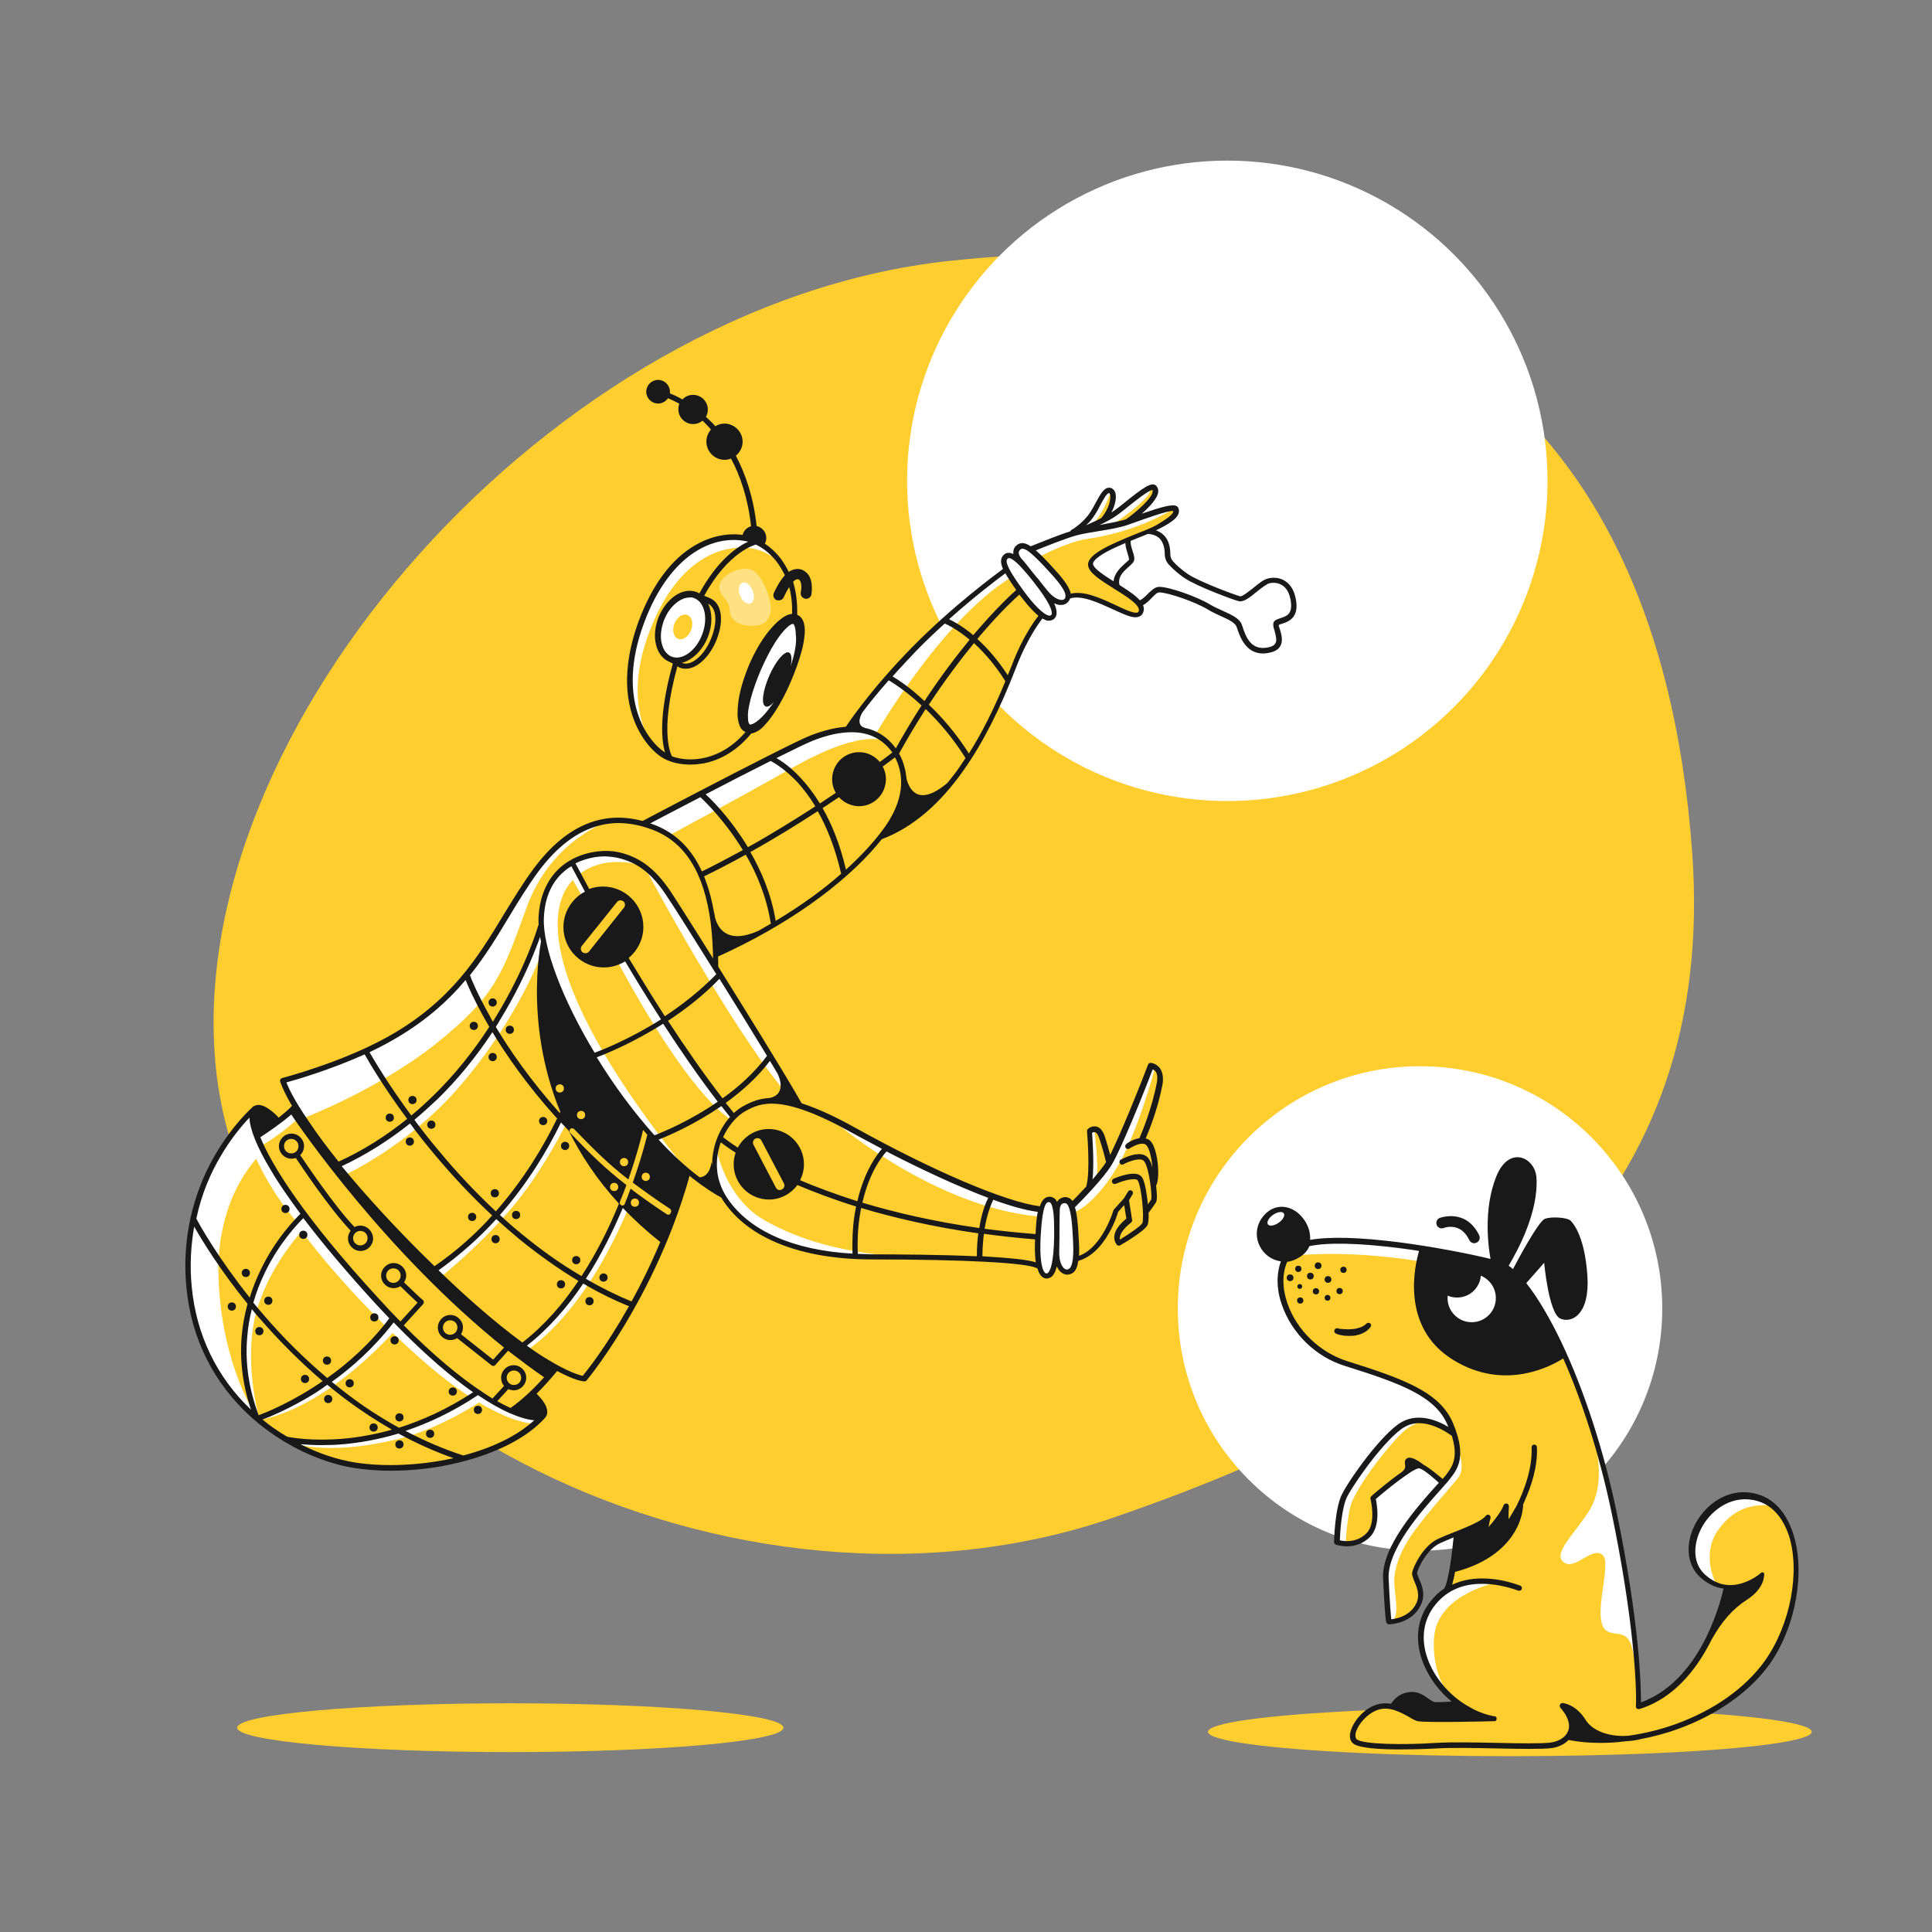 <?xml version="1.0" encoding="utf-8"?>
<!-- Generator: Adobe Illustrator 22.0.0, SVG Export Plug-In . SVG Version: 6.00 Build 0)  -->
<svg version="1.1" id="Layer_4" xmlns="http://www.w3.org/2000/svg" xmlns:xlink="http://www.w3.org/1999/xlink" x="0px" y="0px" viewBox="0 0 800 800" style="enable-background:new 0 0 800 800;" xml:space="preserve">

<rect x="0" y="0" width="800" height="800" fill="#808080" stroke="none"/>

<g>
	<path d="M89.5,443.2C74.2,302.1,228.1,126,392.6,108.1S686.1,151,700.7,353c10.2,141.6-82,221-238.5,275
		C305.3,682.9,104.9,584.3,89.5,443.2z" style="fill:#FECE2F;"/>
</g>
<g>
	<circle cx="508.2" cy="199.1" r="132.6" style="fill:#FFFFFF;"/>
</g>
<g>
	<g>
		<g>
			<path d="M351.4,302.1c0,0,12.3-16.8,24.5-30.3c12.2-13.6,40.3-35.5,40.3-35.5s10.1,15.3,15,18.6
				c0,0-8.5,12.4-11.5,21.3c-3,8.8-13.4,32.1-24.9,46.7c-11.5,14.6-22,21.5-28.6,22.3s-19.5-9.6-19.7-20.9
				C346.6,312.8,348,307.9,351.4,302.1z" style="fill:#FECE2F;"/>
		</g>
		<g>
			<path d="M416.2,236.3c0,0-28.1,21.9-40.3,35.5c-12.2,13.6-24.5,30.3-24.5,30.3c-0.9,1.6-1.6,3-2.3,4.6
				c5.9,0.1,12.4,0.1,12.4,0.1l1-2.7c0,0,27.1-47,55.7-64.7v-0.2C417,237.4,416.2,236.3,416.2,236.3z" style="fill:#FFFFFF;"/>
		</g>
		<g>
			<path d="M484.9,233.3c-0.9-1-1.4-2.3-1.4-3.7c0-3.4-1-10-9.9-9.4c-11.9,0.7-3.4,10-5.2,12.2
				c-1.8,2.2-10.8,6.8-3.1,14.9c7.7,8.1,10.8-3.1,14.7-3.1c4,0,15.6,4.1,20.6,7.2c5,3.1,11.5,4.4,12.6,7.9c1.1,3.5,3.4,11.6,12,10
				c8.7-1.6,1.6-10,3.4-11.3c1.9-1.3,8.1-0.8,6.9-9s-6.6-9.3-10.2-8.4c-3.5,0.9-9.6,8.2-12.3,7.5c-2.7-0.7-16.8-6-21.7-9.3
				C488.6,236.9,486.3,234.8,484.9,233.3z" style="fill:#FFFFFF;"/>
		</g>
		<g>
			<path d="M523,270.6c-7.4,0-9.7-7.4-10.8-10.6l-0.1-0.3c-0.6-1.9-3.5-3.2-6.6-4.6c-1.8-0.8-3.7-1.7-5.5-2.8
				c-4.9-3-16.4-7-20-7c-0.9,0-2.1,1.2-3.1,2.3c-1.7,1.8-3.7,3.7-6.4,3.7c-1.9,0-3.9-1.1-6-3.2c-2.4-2.5-3.5-4.9-3.4-7.2
				c0.2-3.6,3.1-6.1,5-7.8c0.6-0.5,1.1-1,1.4-1.3c0.1-0.3-0.3-1.8-0.6-2.7c-0.7-2.2-1.6-5.1-0.1-7.3c1.1-1.6,3.3-2.5,6.7-2.8
				c3.5-0.2,6.2,0.6,8.2,2.4c2.5,2.3,2.9,5.7,2.9,8.1c0,1.1,0.4,2.1,1.1,2.9l0,0c1.3,1.5,3.5,3.5,6.3,5.4c4.7,3.1,18.7,8.3,21.4,9.1
				c0.9,0.3,3.8-2.1,5.5-3.4c2.3-1.9,4.4-3.6,6.3-4c2.5-0.6,5.1-0.2,7.1,1.2c2.4,1.6,3.8,4.3,4.4,8.1c1.1,7.2-3.4,8.7-5.9,9.5
				c-0.5,0.1-1,0.3-1.3,0.5c0,0.4,0.3,1.3,0.5,1.9c0.6,2,1.4,4.7,0.1,6.9c-0.8,1.4-2.4,2.3-4.6,2.7
				C524.6,270.5,523.8,270.6,523,270.6z M480,243c4.4,0,16.2,4.3,21.2,7.4c1.7,1,3.5,1.8,5.3,2.6c3.7,1.7,6.9,3.1,7.8,5.9l0.1,0.3
				c1.6,5,3.8,10.2,10.6,8.9c1.6-0.3,2.7-0.9,3.1-1.7c0.8-1.3,0.1-3.4-0.3-5.1c-0.6-1.8-1-3.5,0.2-4.4c0.6-0.4,1.3-0.6,2.1-0.9
				c2.5-0.8,5.2-1.6,4.4-7c-0.5-3.2-1.6-5.4-3.5-6.6c-2.1-1.4-4.4-1.1-5.3-0.9c-1.3,0.3-3.5,2.1-5.4,3.6c-2.9,2.4-5.5,4.4-7.5,3.8
				c-2.6-0.7-16.9-6-22.1-9.4c-2.9-1.9-5.3-4.2-6.7-5.7c-1.1-1.2-1.7-2.8-1.7-4.4c0-1.6-0.3-4.6-2.2-6.5c-1.5-1.4-3.7-2-6.5-1.8
				c-2.6,0.1-4.3,0.7-5,1.8c-0.9,1.3-0.2,3.4,0.4,5.3c0.6,1.9,1.1,3.5,0.2,4.7c-0.4,0.5-1,1-1.6,1.6c-1.7,1.5-4.1,3.5-4.2,6.2
				c-0.1,1.7,0.8,3.6,2.7,5.6c1.6,1.7,3.1,2.5,4.4,2.6h0c1.8,0,3.3-1.5,4.8-3C476.8,244.5,478.2,243,480,243z" style="fill:#191919;"/>
		</g>
		<g>
			<path d="M427.7,227.3c0,0,14.1-5.9,14.4-6c0.3-0.1,5.2-2.2,5.2-2.2l5-6.2c0,0,5.4-10.6,7.3-9.7
				c1.9,0.9,1.1,7.4-0.4,10.2l2.5-0.7l5-4.3c0,0,9.8-8.6,11.1-6.3c1.3,2.2-3,7.1-3,7.1l-5.4,6c0,0,16.6-6.8,17.5-4.2
				c0.9,2.6-6.9,7.8-11.3,9.9c-4.4,2.1-24.2,6.9-23.6,12.6c0.6,5.7,14,11.3,17,13.9c3,2.6,4.6,5.7,3,7.1c-1.6,1.4-13.4-4.4-13.4-4.4
				s-6.3-3-8-3c-1.7,0-7.3-0.8-9.9,0.2L427.7,227.3z" style="fill:#FECE2F;"/>
		</g>
		<g>
			<path d="M460.6,217.3c0,0,16-10.7,15.7-14.5c0,0-10.2,6.4-10.3,6.5c0,0-0.4,0.3-1.2,0.7l-3.1,2.6l-1.8,0.4
				c-4.1,2.6-8.7,5.6-8.7,5.6L460.6,217.3z" style="fill:#FFFFFF;"/>
		</g>
		<g>
			<path d="M447.5,218.8l4.2-0.9c4.4-4.2,7.1-10.9,8.3-14.4c-0.1-0.1-0.2-0.2-0.4-0.3c-0.8-0.4-2.3,1.4-3.8,3.6
				c-1.2,2.2-3.1,5.8-3.1,5.8l-1,1L447.5,218.8z" style="fill:#FFFFFF;"/>
		</g>
		<g>
			<path d="M430.3,230.6c0,0,11.6-6.3,20.1-7.5c20.5-2.9,34.7-11.9,34.7-11.9l-15.6,3.8l-13,3.4c0,0-14.6,2.2-20.2,5.2
				c-5.7,2.9-9,4.6-9,4.6L430.3,230.6z" style="fill:#FFFFFF;"/>
		</g>
		<g>
			<path d="M416.2,231c-1.7,2.5,2.8,8.8,6.8,14.3c3.9,5.5,10.1,12.5,12.9,10.4c2.8-2.1-2-9.2-7.4-15.9
				C423.2,233,418.3,227.7,416.2,231z" style="fill:#FFFFFF;"/>
		</g>
		<g>
			<path d="M422.5,232.3c0,0-2.8-2.8-1.2-5c2.2-3.2,5.9-0.4,14.3,8.9c8.5,9.2,7.3,11.5,5.9,12.8
				c-1.3,1.2-4.9,1.1-8.8-3.9C428.7,240,422.5,232.3,422.5,232.3z" style="fill:#FFFFFF;"/>
		</g>
	</g>
	<path d="M488,210.5c-0.1-0.3-0.3-0.7-0.9-1c-1.7-0.8-6.2,0.4-14.3,3.2c3.2-2.8,6.6-6.4,6.8-9.1c0.1-1-0.3-1.9-0.9-2.5
		c-1.8-1.7-5.3,0.8-12.9,6.9c-1.8,1.5-3.5,2.8-4.7,3.6c-0.3,0.2-0.6,0.4-0.9,0.6c1.5-2.8,2.3-6.1,1.6-8.3c-0.4-1-1.1-1.7-2-1.9
		c-2.5-0.5-4,2.4-6,6c-0.7,1.4-1.5,2.8-2.4,4.2c-2.9,4.4-7.6,7.2-7.7,7.2c-0.2,0.1-0.4,0.3-0.5,0.6c-5.2,1.6-14,5.3-16.4,6.2
		c-1.5-1-2.7-1.4-3.8-1.3c-1.1,0.1-2.1,0.7-2.8,1.7c-0.6,0.9-0.7,1.9-0.6,2.8c-0.7-0.3-1.4-0.5-2-0.5c-0.7,0-1.7,0.3-2.5,1.5
		c-0.9,1.3-0.7,3,0.2,5.2c-2.8,2.1-20.7,15.2-37.5,32.3c-18.2,18.5-27.5,33-27.6,33.1c-0.3,0.5-0.2,1.2,0.3,1.5
		c0.2,0.1,0.4,0.2,0.6,0.2c0.4,0,0.7-0.2,0.9-0.5c0,0,0.1-0.2,0.4-0.6l2.2,0.5l3.8-0.6c-3.9-1-2.3-4.8-1.3-6.5
		c2.6-3.5,6.2-8,10.9-13.3c1.5,0.9,6.9,4.2,13.6,10.4c-3.7,5.7-7.5,12.1-11.3,18.9c-0.3,0.5-0.1,1.2,0.4,1.5
		c0.2,0.1,0.4,0.1,0.6,0.1c0.4,0,0.8-0.2,1-0.6c3.7-6.7,7.4-12.8,11-18.4c5.3,5.1,11.2,11.8,16.5,20.3c-0.8,1.2-1.6,2.4-2.4,3.6
		c-1.6,2.4-3.4,4.6-5.1,6.7c-16.4,13.8-17.5-5-17.5-5s-1.5-0.9-1.2,7.2c0.3,7.2-5.8,16.3-7.2,18.2c-0.6,0.3-1.2,0.5-1.8,0.7
		c-0.6,0.2-0.9,0.9-0.6,1.5c0.2,0.4,0.6,0.7,1,0.7c0.1,0,0.3,0,0.4-0.1c12.3-4.7,23.7-14.3,33.7-28.6c7.9-11.2,14.9-25,21.6-42.3
		c5.2-13.5,10.8-20.1,10.8-20.2c0-0.1,0.1-0.1,0.1-0.2c0.8,0.4,1.5,0.8,2.2,0.9c0.2,0,0.4,0,0.6,0c0.7,0,1.3-0.2,1.9-0.6
		c0.7-0.5,1.1-1.3,1.2-2.2c0.1-1.2-0.2-2.6-1-4.4c1.1,0.5,1.9,0.7,2.5,0.7c0.1,0,0.2,0,0.3,0c1.1,0,2-0.3,2.7-1
		c0.5-0.5,0.9-1,1.1-1.7c4.8-1.5,11.8,1.8,17.5,4.4c4,1.8,7.2,3.4,9.6,3.4c0.6,0,1-0.1,1.5-0.3c0.8-0.3,1.4-0.9,1.7-1.8
		c1.6-4.1-4.6-8-11.2-12.1c-4.3-2.7-9.3-5.8-9.6-7.8c-0.1-0.6,0.3-2.2,5.8-5.2c3.9-2.1,8.9-4.1,13.4-5.9c3.5-1.4,6.5-2.6,8.1-3.5
		C485.9,216,489,213.5,488,210.5z M462.3,213.5c1.2-0.8,2.9-2.2,4.8-3.7c3-2.4,8.5-6.8,10.1-6.9c0.1,0.1,0.1,0.3,0.1,0.6
		c-0.2,2.8-6.8,8.5-11,11.5c-2.7,0.9-6.9,1.6-11,2.4C458,216.1,460.7,214.7,462.3,213.5z M453.2,213.4c1-1.5,1.8-3,2.5-4.4
		c1.2-2.2,2.7-5,3.6-4.8c0.1,0,0.3,0.3,0.3,0.4c0.6,1.7-0.4,6.2-3.6,9.9c0,0,0,0-0.1,0.1c-2.1,1.1-4.4,2.1-6.2,2.9
		C451,216.4,452.2,215,453.2,213.4z M420.8,244.3c-1.5,1.3-8.3,7.5-17.8,18.7c-4.4-3.7-8-5.6-10-6.6c11.2-10,20.7-17.1,23.3-19
		C417.5,239.5,419,241.8,420.8,244.3z M369.6,280.1c2.9-3.3,6.3-6.9,9.9-10.7c3.9-4,7.9-7.8,11.7-11.2c1.4,0.6,5.3,2.5,10.3,6.7
		c-5.6,6.8-12,15.2-18.7,25.4C376.7,284.5,371.6,281.3,369.6,280.1z M384.6,291.8c6.9-10.5,13.4-19,18.7-25.5c4,3.7,8.6,8.7,13,15.8
		c-4.8,11.6-9.7,21.4-15.1,29.9C395.8,303.5,389.9,296.8,384.6,291.8z M430,255c-0.2,0.3-5.9,6.9-11.2,20.9c-0.5,1.2-1,2.5-1.5,3.7
		c-4.3-6.6-8.7-11.5-12.6-15c0.7-0.9,1.4-1.7,2.1-2.5c7.9-9.2,13.7-14.5,15.3-15.9C423.8,248.4,426.9,252.5,430,255
		C430,255,430,255,430,255z M435.5,254.1c0,0.4-0.2,0.6-0.4,0.7c-0.1,0.1-0.3,0.2-0.7,0.1c-2.2-0.3-6.3-4.4-10.6-10.3
		c-3-4.2-8-11.1-6.8-13c0.3-0.4,0.5-0.5,0.7-0.5c1.9-0.1,5.8,4.4,8.4,7.5c0.6,0.8,1.3,1.6,2,2.5
		C434.5,249.3,435.7,252.7,435.5,254.1z M440.7,248.1c-0.3,0.2-0.7,0.4-1.3,0.3c-0.8,0-3.1-0.6-5.9-4.1c-1.2-1.5-2.5-3.1-3.8-4.8
		c-0.1-0.1-0.2-0.3-0.4-0.4c-0.4-0.6-0.9-1.1-1.3-1.6c-2.5-3.2-4.6-5.8-4.7-5.8s0,0-0.1-0.1c0,0-2.1-2.2-1.1-3.6
		c0.4-0.6,0.8-0.7,1.1-0.8c0,0,0.1,0,0.1,0c0.7,0,1.6,0.4,2.7,1.2c0,0,0.1,0.1,0.1,0.1c2.4,1.8,5.6,5.2,8.6,8.5
		c5.4,5.8,6.6,8.5,6.5,9.9c-0.1,0.2-0.1,0.4-0.1,0.6C441.1,247.7,440.8,248,440.7,248.1z M478.9,217.4c-1.5,0.9-4.4,2.1-7.8,3.4
		c-12.1,4.9-21.4,9-20.5,13.6c0.6,3,5.2,5.9,10.6,9.3c5,3.1,11.3,7,10.3,9.4c-0.1,0.3-0.3,0.4-0.4,0.5c-1.5,0.6-5.5-1.3-9.3-3.1
		c-5.8-2.7-12.8-6-18.4-4.7c-0.5-2.3-2.5-5.5-7-10.3c-3.1-3.5-5.5-5.9-7.5-7.6c3.9-1.6,13-5.2,16.8-6.2c2.7-0.7,6.1-1.3,9.4-1.8
		c4.4-0.7,9-1.5,12-2.6c0.8-0.3,1.9-0.7,3.1-1.1c3.7-1.3,13.5-4.9,15.6-4.6C486,213.1,482.2,215.4,478.9,217.4z" style="fill:#191919;"/>
</g>
<g>
	<circle cx="588" cy="541.8" r="100.3" style="fill:#FFFFFF;"/>
</g>
<g>
	<ellipse cx="211.3" cy="715.4" rx="113.1" ry="10.1" style="fill:#FECE2F;"/>
</g>
<g>
	<ellipse cx="625.2" cy="717.1" rx="125" ry="10.1" style="fill:#FECE2F;"/>
</g>
<g>
	<g>
		<path d="M259.5,344.6c7.7-3.4,64-33.4,72.2-37c8.2-3.5,28.6-11.6,39.2,4.3s-6.9,36.8-14.9,44.6
			c-8,7.8-32.3,28.7-71.7,43.3c-39.4,14.6-55.1,6.2-59.7-11.2C219.9,371.3,229.5,357.8,259.5,344.6z" style="fill:#FECE2F;"/>
	</g>
	<g>
		<path d="M365.5,306.3c-11.1-7.9-26.8-1.6-33.7,1.4c-8.2,3.5-64.6,33.6-72.2,37c-1,0.4-2,0.9-2.9,1.3
			c4,2.3,7.3,4.2,7.6,4.1c0.7-0.2,11.9-3.7,11.9-3.7s28.4-15.3,42.7-23.3C332.8,315.2,351.4,304,365.5,306.3z" style="fill:#FFFFFF;"/>
	</g>
	<path d="M370.1,308.8c-7.2-8.9-18.8-10.3-34.4-4.3c-9.8,3.8-84.3,43-94.6,48.8c-9.8,5.6-15,11.6-17.6,20
		c-1.9,6.2-1.5,15.8,3.5,23.4c4.4,6.7,11.7,10.8,21.1,11.9c1.1,0.1,2.3,0.2,3.5,0.2c13.1,0,34.5-6.7,56.1-17.7
		c26.7-13.5,48.7-30.9,60.5-47.7C381.2,325.1,373,312.3,370.1,308.8z M336.6,306.7c6-2.4,11.4-3.5,16.1-3.5c6.6,0,11.9,2.4,15.8,7.1
		c0.3,0.3,0.6,0.8,1,1.3c-1.1,0.8-2.8,2.2-5.2,3.9c-1.9-2.2-4.6-3.8-7.7-4c-6.2-0.5-11.5,4.1-12,10.3c-0.2,2.4,0.4,4.6,1.5,6.5
		c-2.1,1.4-4.3,2.9-6.6,4.4c-2.7-4.4-5.3-7.7-7.7-10.3c-4.2-4.6-8-7.2-10.3-8.5C328.9,310.2,334.5,307.5,336.6,306.7z M319.1,315.1
		c1.6,0.8,6,3.4,11.2,8.9c2.2,2.5,4.8,5.7,7.3,9.9c-8.4,5.4-17.8,11.3-27.9,16.9c-1.8-3-3.7-5.7-5.4-8.1c-5.2-7.1-10-11.9-12.1-13.8
		C301.8,323.9,311.3,319,319.1,315.1z M314.3,385.3c-18.1,8.3-18.7-8.2-18.7-8.2l0.2,9.3l1.1,7.6c-17.8,8-34.4,12.7-45.1,12.7
		c-1.2,0-2.4-0.1-3.4-0.2c-8.9-1-15.4-4.7-19.5-10.9c-4.6-7-4.9-15.8-3.2-21.5c2.4-7.9,7.4-13.5,16.6-18.7c6-3.4,27-14.6,47.7-25.3
		c2.1,1.9,10.3,9.9,17.6,21.9c-5.9,3.2-11.9,6.4-18.1,9.4c-0.6,0.3-0.8,0.9-0.5,1.5c0.2,0.4,0.6,0.6,1,0.6c0.1,0,0.3,0,0.5-0.1
		c6.2-3,12.3-6.2,18.3-9.5c4.6,7.9,8.6,17.5,10.3,28.1c0,0.2,0.1,0.3,0.2,0.4C317.6,383.4,315.9,384.3,314.3,385.3z M321.2,381.3
		c-1.8-11-6-20.7-10.5-28.5c10.1-5.6,19.6-11.5,27.9-16.9c3.7,6.5,7.2,15,9.7,25.9C340.6,368.6,331.4,375.2,321.2,381.3z
		 M366.5,342.3c-4.2,5.9-9.7,11.9-16.2,17.8c-2.5-10.7-6-19.1-9.7-25.5c2.4-1.5,4.6-3.1,6.8-4.5c1.9,2.1,4.5,3.4,7.4,3.7
		c6.2,0.5,11.5-4.1,12-10.3c0.2-2.2-0.3-4.3-1.3-6.1c2.3-1.7,4-2.9,5.1-3.8C373.4,318.8,375.9,328.9,366.5,342.3z" style="fill:#191919;"/>
</g>
<g>
	<path d="M265.4,340.9c-9.8-2.2-22.9-2-34.8,9.4s-29.4,45.5-44.2,60.6s-42.8,31.5-69.1,36.5c0,0,16.2,35.6,62.6,78.6
		c46.5,42.9,61.6,44.2,61.6,44.2s27-27.8,42-82.3C299.4,430.8,307.1,350.5,265.4,340.9z" style="fill:#FECE2F;"/>
</g>
<g>
	<path d="M262.6,494.1c0,0-15.5,44.4-43.5,64.4l-3.2-1.6c0,0,15.8-11.9,26.1-28.7c10.3-16.8,18.8-38.4,18.8-38.4
		l2.7,2.2L262.6,494.1z" style="fill:#FFFFFF;"/>
</g>
<g>
	<path d="M180,526l2.7,2.6c0,0,23.2-18.3,37.7-39.6c16.9-24.7,22.7-44.3,22.7-44.3l-2.7-1.9c0,0-3.2,19.4-26.7,49.5
		C190.2,522.3,180,526,180,526z" style="fill:#FFFFFF;"/>
</g>
<g>
	<path d="M143,486.4c0,0,25.2-11.4,46.5-35.6c21.3-24.3,36.6-54.5,38.1-69.1l-5.2,5.8c0,0-11,32.5-34.5,58.4
		c-23.5,25.9-47.5,36.4-47.5,36.4L143,486.4z" style="fill:#FFFFFF;"/>
</g>
<g>
	<path d="M252.2,339.9c0,0-23.9,7.8-34,35.5c-10.1,27.6-12.6,36.7-37.6,56.7c-23.5,18.8-54.4,30.7-54.4,30.7l-9-15.4
		c0,0,29-6.8,52.7-22.8c17.5-11.8,25.9-22,30.8-31.7S227,343.1,252.2,339.9z" style="fill:#FFFFFF;"/>
</g>
<g>
	<path d="M122.2,457.4c0,0-9.3,9.6-15.7,12.6c0,0,7.7,25.1,44.9,64.5c37.2,39.3,58.5,49.4,60,50
		c0,0,13.9-10.8,18.6-18.4c0,0-25-14.8-61.7-52C131.5,476.8,122.6,458.6,122.2,457.4z" style="fill:#FECE2F;"/>
</g>
<g>
	<path d="M122.1,458.2c0,0,3.1,3.4,2.7,3.7c-0.4,0.2-7.1,7.1-16.6,12.5l-1.3-4c0,0,8-5.2,10.3-7.2
		C119.3,461.2,122.1,458.2,122.1,458.2z" style="fill:#FFFFFF;"/>
</g>
<g>
	<path d="M223.1,587.2c0,0-8.8,14-45.7,19.8c-37,5.8-63.1-12.9-70.4-18.9c-7.3-6-28-23-29.7-61.4
		c-1.7-38.4,26.5-66.4,26.5-66.4s-1.5,11.6,23,43.7s52.3,59,63.1,67C200.7,579,213.4,586.8,223.1,587.2z" style="fill:#FECE2F;"/>
</g>
<g>
	<path d="M103.8,474.3c0,0,5.6,16.4,20.2,33l2.9-3.4c0,0-14.2-18.1-18.7-29.6L103.8,474.3z" style="fill:#FFFFFF;"/>
</g>
<g>
	<path d="M124.2,508.9c0,0,19.1,26.6,50.3,54c31.1,27.4,46.8,26.6,46.8,26.6s2.9-1.6,2.4-1.9
		c-0.5-0.4-16.3-1.7-41.4-23.4S127.5,505,127.5,505L124.2,508.9z" style="fill:#FFFFFF;"/>
</g>
<g>
	<path d="M197.7,576.6l3.6,2.2c0,0-18,12.7-37,17.2s-32.2,4.2-41.3,2.1c0,0,23.8-0.4,43.6-6.6
		C186.4,585.3,197.7,576.6,197.7,576.6z" style="fill:#FFFFFF;"/>
</g>
<g>
	<path d="M165.5,548.7c0,0-27.5,33.1-57.5,39.2c0.1-0.6,19.3-7.5,30.2-17.3c10.9-9.8,24.4-24.5,24.4-24.5L165.5,548.7z" style="fill:#FFFFFF;"/>
</g>
<g>
	<path d="M128.3,506.3c0,0-15.3,14.3-21.8,35.7c-6.1,20.2,0.6,44.4,0.6,44.4s-11.7-22.1-3.7-47.4
		c8-25.3,22.3-36.1,22.3-36.1L128.3,506.3z" style="fill:#FFFFFF;"/>
</g>
<g>
	<path d="M109.1,476.8l-0.2-0.5c-1.4-2.8-2.4-5.2-3.1-7.2l-0.3-0.8v-0.2c-1.9-5.5-1.6-7.9-1.6-7.9s-28.2,28-26.5,66.4
		c1.6,37,20.9,54.1,28.8,60.7c0.2,0,0.3,0,0.3,0s-14.7-21.5-16-57.9C89.2,493.2,109.1,476.8,109.1,476.8z" style="fill:#FFFFFF;"/>
</g>
<g>
	<path d="M232.3,463.5c-0.1,0-0.3,0-0.5-0.1c-0.6-0.3-0.8-0.9-0.5-1.5c1.1-2.4,2.5-5.5,3.7-8.4
		c5-11.9,6.9-20.2,6.9-20.3c0.1-0.6,0.7-1,1.3-0.8s1,0.7,0.8,1.3c0,0.1-2,8.5-7.1,20.6c-1.2,2.9-2.6,6-3.7,8.5
		C233.1,463.2,232.7,463.5,232.3,463.5z" style="fill:#FECE2F;"/>
</g>
<g>
	<path d="M149.2,507.5c-0.9,0-1.7,0.2-2.4,0.6c-8.8-9.3-20-26.2-22.5-29.8c1-0.9,1.6-2.3,1.6-3.7c0-2.9-2.4-5.2-5.2-5.2
		c-2.9,0-5.2,2.4-5.2,5.2c0,2.9,2.4,5.2,5.2,5.2c0.6,0,1.2-0.1,1.8-0.3c2.4,3.6,13.7,20.6,22.7,30.1c-0.7,0.9-1.1,2-1.1,3.2
		c0,2.9,2.4,5.2,5.2,5.2c2.9,0,5.2-2.4,5.2-5.2C154.4,509.9,152.1,507.5,149.2,507.5z M120.6,477.6c-1.6,0-3-1.3-3-3s1.3-3,3-3
		c1.6,0,3,1.3,3,3S122.3,477.6,120.6,477.6z M149.2,515.7c-1.6,0-3-1.3-3-3c0-1.6,1.3-3,3-3s3,1.3,3,3
		C152.2,514.4,150.8,515.7,149.2,515.7z" style="fill:#191919;"/>
	<path d="M296.3,381.9c-2.9-21.6-11.1-34.8-25.2-40.3c-19-7.4-35.9-1.2-50.3,18.3c-4.4,6-8.1,12.1-12.1,18.6
		c-10.7,17.7-21.8,36.1-48.1,50.8c-19.4,10.8-43.5,17-43.8,17.1c-0.3,0.1-0.6,0.3-0.7,0.5c-0.1,0.3-0.2,0.6-0.1,0.9
		c0.1,0.3,1.1,3.6,4.9,10.1c-1.3,1.5-3.4,3.2-5.5,4.9c-1.6-1.8-6-5.9-9.1-5.2c-0.3,0.1-0.7,0.2-1.1,0.4c-0.2,0-0.4,0.1-0.5,0.3
		c-0.3,0.3-8.1,7.1-15.5,19.7c-6.8,11.6-14.4,30.7-12,55.2c2,21.1,11.3,39.6,26.8,53.6c4.2,3.8,8.9,7.2,13.8,10.2
		c0.1,0,0.1,0.1,0.2,0.1c9.2,5.5,19.3,9.3,28.9,10.8c4.7,0.7,9.7,1.1,14.9,1.1c9.2,0,19-1.1,28.2-3.4c15.6-3.8,28.3-10.3,35.6-18.4
		l0,0c0.7-0.7,1.1-1.7,1-2.8c-0.1-2.9-3.1-6-4.4-7.3c2.5-2.5,5.4-5.6,8.5-9.4c7.4,4,10.8,4.3,11.2,4.3c0,0,0.1,0,0.1,0
		c0.3,0,0.6-0.1,0.9-0.4c0.1-0.1,9-10.8,19.1-28.7c9.4-16.5,21.8-42.6,27.7-73.7C296.8,431.1,299,402.5,296.3,381.9z M161.7,431.2
		c13.8-7.7,23.5-16.4,31.1-25.4c1,2.6,3.5,8.2,7.8,15.9c0.6,1.1,1.3,2.2,2,3.5c-6.9,10.6-14.6,20.1-23.1,28.4c-3,2.9-6,5.7-9.2,8.3
		c-9.6-13-15.5-23.1-17.3-26.2C155.9,434.3,158.9,432.8,161.7,431.2z M205.5,504.8c3.1,2.8,6.2,5.5,9.3,8.1
		c8.1,6.6,16.4,12.5,24.7,17.5c-6.3,9.4-14,18.4-23.2,25.5c-12-8.8-24.4-19.9-34.7-29.9C190.7,519.5,198.7,512.3,205.5,504.8z
		 M179.9,524.3c-2-2-4-3.9-5.8-5.7c-9.6-9.6-21.7-22.4-32.6-35.7c10-4.7,19.4-10.6,28.3-17.7c3,4.1,6.4,8.4,10.1,12.8
		c7.7,9.2,15.7,17.7,23.9,25.3C197.1,510.8,189.1,518,179.9,524.3z M216.2,511.1c-3.1-2.5-6.2-5.2-9.2-8
		c11.5-13.1,19.7-26.8,25.3-38.3c1,1.1,2.1,2.2,3.2,3.4c5,10.1,11.7,20.3,20.8,30.2c-3.7,9.1-8.8,19.7-15.5,30
		C232.4,523.5,224.2,517.7,216.2,511.1z M205.3,501.6c-8.1-7.6-16.1-16-23.6-25.1c-3.7-4.4-7.1-8.7-10.1-12.8
		c3.2-2.7,6.4-5.6,9.5-8.5c8.4-8.2,16-17.5,22.8-27.8c5.7,9.4,14.3,21.9,26.2,35.1c0.2,0.2,0.4,0.4,0.6,0.6
		C225.2,474.5,216.9,488.4,205.3,501.6z M118.6,448.2c4.1-1.1,18.1-5.2,32.4-11.6c1.7,3,7.7,13.4,17.6,26.7
		c-8.8,7.1-18.3,13.1-28.4,17.7c-4.5-5.6-8.8-11.3-12.5-16.9C121.8,455.6,119.4,450.3,118.6,448.2z M91.1,479.2
		c4.5-7.8,9.3-13.4,12.2-16.4c0.1,4.7,3.2,12.4,8.9,21.8c3.2,5.5,7.4,11.5,12.2,18c-2.2,2.2-10.3,10.3-16.5,23.3
		c-1.8,3.7-3.3,7.5-4.5,11.4c-12.9-16.2-20.5-29.6-22.1-32.7C83.5,494.1,87.4,485.5,91.1,479.2z M195.9,576.5
		c-10.8,7.1-21.3,11.7-30.7,14.7c-7.2-4-14.3-8.5-21.2-13.8c-2.2-1.7-4.4-3.4-6.6-5.2c8.2-5.9,17.4-14,25.6-24.6
		C176.3,561.3,187.2,570.4,195.9,576.5z M135.5,570.6c-9.1-7.7-18-16.4-26.3-26.1c-1.5-1.7-2.9-3.4-4.3-5.1
		c1.2-4.2,2.8-8.4,4.8-12.5c5.9-12.2,13.6-20.2,15.9-22.5c8.1,10.7,18.1,22.5,29.6,35.1c2.1,2.2,4.1,4.4,6,6.4
		C153.3,556.4,144.1,564.5,135.5,570.6z M107.1,586c-4.1-10.9-5.7-21.9-4.7-32.7c0.3-3.7,0.9-7.5,1.9-11.2c1,1.3,2.1,2.6,3.2,3.8
		c8.3,9.6,17.1,18.3,26.1,26C121.1,580.5,110.4,584.8,107.1,586z M79.4,532.9c-0.9-9.1-0.3-17.5,1-25c3.1,5.5,10.6,17.8,22.1,32
		c-1.2,4.3-2,8.7-2.4,13.1c-0.9,10.2,0.4,20.5,3.8,30.7C89.8,570.3,81.3,552.8,79.4,532.9z M108.7,587.8c3-1.1,9.5-3.8,17.7-8.5
		c2.8-1.6,5.9-3.5,9.1-5.9c2.4,1.9,4.7,3.8,7.2,5.7c6.4,4.8,13,9.1,19.6,12.9c-7.5,2.1-14.3,3.2-19.8,3.7
		c-13.3,1.2-22.2-0.5-23.6-0.8C115.3,592.8,111.8,590.4,108.7,587.8z M147.1,605.6c-7.5-1.2-15.3-3.8-22.7-7.6
		c2.3,0.2,5.2,0.4,8.7,0.4c2.8,0,6-0.1,9.4-0.4c6.2-0.6,13.8-1.8,22.5-4.4c7.5,4.1,15.1,7.5,22.8,10.2
		C174.1,606.8,159.4,607.5,147.1,605.6z M191.8,602.7c-0.1,0-0.1-0.1-0.2-0.1c-8-2.6-15.9-6-23.7-10.1c9.3-3.1,19.5-7.8,30-14.8
		c5.2,3.5,9.5,5.8,13,7.4c0.1,0.1,0.2,0.1,0.3,0.1c5.1,2.2,8.3,2.8,10,2.9C214.4,594.4,204.2,599.4,191.8,602.7z M211.4,583
		c-1.6-0.7-3.4-1.6-5.5-2.8l4.6-5c0.7,0.3,1.4,0.5,2.2,0.5c2.9,0,5.2-2.4,5.2-5.2c0-2.9-2.4-5.2-5.2-5.2c-2.9,0-5.2,2.4-5.2,5.2
		c0,1.3,0.4,2.4,1.2,3.4l-4.8,5.2c-1.1-0.7-2.2-1.4-3.4-2.2c-10-6.5-21.2-15.9-33.3-28.1l8-8.8c0.2-0.2,0.3-0.6,0.3-0.9
		c0-0.3-0.2-0.6-0.4-0.8c-1.2-0.9-5.6-5.2-7.8-7.3c0.5-0.8,0.9-1.8,0.9-2.8c0-2.9-2.4-5.2-5.2-5.2s-5.2,2.4-5.2,5.2
		c0,2.9,2.4,5.2,5.2,5.2c1,0,2-0.3,2.8-0.8c1.4,1.4,5.1,5,7.1,6.8l-7.1,7.8c-2.9-2.9-5.8-6-8.7-9.2c-31.6-34.3-44.6-55.6-49.3-67.1
		c2.2-1.4,8.6-5.7,12.8-9.4c4.1,6.1,39.3,57.3,88.1,96.5l-4.5,5l-13.3-10.5c0.5-0.8,0.8-1.8,0.8-2.8c0-2.9-2.4-5.2-5.2-5.2
		c-2.9,0-5.2,2.4-5.2,5.2c0,2.9,2.4,5.2,5.2,5.2c1,0,2-0.3,2.8-0.8l14.3,11.3c0.2,0.1,0.4,0.2,0.7,0.2c0.3,0,0.6-0.1,0.8-0.4
		l5.3-5.9c4.9,3.8,9.8,7.5,14.9,11C218.3,578.1,213,581.9,211.4,583z M209.8,570.5c0-1.6,1.3-3,3-3s3,1.3,3,3s-1.3,3-3,3
		S209.8,572.1,209.8,570.5z M165.9,528.2c0,1.6-1.3,3-3,3s-3-1.3-3-3s1.3-3,3-3S165.9,526.5,165.9,528.2z M189.4,549.7
		c0,1.6-1.3,3-3,3s-3-1.3-3-3c0-1.6,1.3-3,3-3S189.4,548,189.4,549.7z M259.9,541.8c-8.8,15.6-16.7,25.6-18.6,27.9
		c-1.5-0.3-6.3-1.7-14.9-7c-2.7-1.6-5.5-3.5-8.2-5.5c9.2-7.2,16.9-16.2,23.3-25.7c6.3,3.7,12.6,6.8,19,9.4
		C260.2,541.2,260,541.5,259.9,541.8z M261.5,538.9c-6.3-2.6-12.6-5.7-18.9-9.4c6.5-10,11.5-20.4,15.3-29.3
		c4.6,4.8,9.7,9.5,15.5,14.1C269.4,523.8,265.3,532.1,261.5,538.9z M287.4,468.9c-0.9,4.7-10.5-14.3-10.5-14.3l-28.4-43.3L224.6,387
		c0,0-8.5,34.6,7.4,73.4c-0.1,0.2-0.1,0.3-0.2,0.5c-12.2-13.6-20.9-26.3-26.5-35.7c0.6-0.9,1.2-1.8,1.7-2.8
		c12.8-20.8,17.9-38.3,18-38.4c0.2-0.6-0.2-1.2-0.8-1.4c-0.6-0.2-1.2,0.2-1.4,0.8c0,0.2-5,17.4-17.7,38c-0.3,0.6-0.7,1.1-1,1.7
		c-0.5-0.8-0.9-1.6-1.3-2.4c-5.1-9.1-7.7-15.4-8.2-16.9c6.4-7.9,11.3-16.1,16.2-24.2c3.9-6.5,7.6-12.5,11.9-18.4
		c7.8-10.6,16.4-17.1,25.6-19.4c6.9-1.8,14.4-1.1,22.2,1.9c13.3,5.2,21.1,17.8,23.8,38.5C296.8,402.6,294.6,430.9,287.4,468.9z" style="fill:#191919;"/>
</g>
<g>
	<circle cx="231.8" cy="450.7" r="1.7" style="fill:#FECE2F;"/>
</g>
<g>
	<circle cx="240.6" cy="461.7" r="1.7" style="fill:#FECE2F;"/>
</g>
<g>
	<circle cx="254.3" cy="491.5" r="1.7" style="fill:#FECE2F;"/>
</g>
<g>
	<circle cx="258.4" cy="481.2" r="1.7" style="fill:#FECE2F;"/>
</g>
<g>
	<circle cx="267.4" cy="487.3" r="1.7" style="fill:#FECE2F;"/>
</g>
<g>
	<circle cx="262.9" cy="498" r="1.7" style="fill:#FECE2F;"/>
</g>
<g>
	<g>
		<circle cx="204" cy="415.1" r="1.7" style="fill:#191919;"/>
	</g>
	<g>
		<circle cx="196.2" cy="424.8" r="1.7" style="fill:#191919;"/>
	</g>
	<g>
		<circle cx="204" cy="437.7" r="1.7" style="fill:#191919;"/>
	</g>
	<g>
		<circle cx="224.9" cy="464.2" r="1.7" style="fill:#191919;"/>
	</g>
	<g>
		<circle cx="234" cy="474.5" r="1.7" style="fill:#191919;"/>
	</g>
	<g>
		<circle cx="249.9" cy="529" r="1.7" style="fill:#191919;"/>
	</g>
	<g>
		<circle cx="238.6" cy="521.8" r="1.7" style="fill:#191919;"/>
	</g>
	<g>
		<circle cx="232.3" cy="531.8" r="1.7" style="fill:#191919;"/>
	</g>
	<g>
		<circle cx="244.1" cy="538.8" r="1.7" style="fill:#191919;"/>
	</g>
	<g>
		<circle cx="213.7" cy="503.1" r="1.7" style="fill:#191919;"/>
	</g>
	<g>
		<circle cx="204.9" cy="494.1" r="1.7" style="fill:#191919;"/>
	</g>
	<g>
		<circle cx="195.5" cy="503.9" r="1.7" style="fill:#191919;"/>
	</g>
	<g>
		<circle cx="205.2" cy="513.1" r="1.7" style="fill:#191919;"/>
	</g>
	<g>
		<circle cx="144.8" cy="572.8" r="1.7" style="fill:#191919;"/>
	</g>
	<g>
		<circle cx="135.4" cy="563.4" r="1.7" style="fill:#191919;"/>
	</g>
	<g>
		<circle cx="126.3" cy="571" r="1.7" style="fill:#191919;"/>
	</g>
	<g>
		<circle cx="135.9" cy="579.3" r="1.7" style="fill:#191919;"/>
	</g>
	<g>
		<circle cx="101.8" cy="527.1" r="1.7" style="fill:#191919;"/>
	</g>
	<g>
		<circle cx="118.2" cy="500.6" r="1.7" style="fill:#191919;"/>
	</g>
	<g>
		<circle cx="125.6" cy="511.3" r="1.7" style="fill:#191919;"/>
	</g>
	<g>
		<circle cx="155" cy="545.5" r="1.7" style="fill:#191919;"/>
	</g>
	<g>
		<circle cx="163.4" cy="555" r="1.7" style="fill:#191919;"/>
	</g>
	<g>
		<circle cx="187.5" cy="576.2" r="1.7" style="fill:#191919;"/>
	</g>
	<g>
		<circle cx="197.9" cy="583.8" r="1.7" style="fill:#191919;"/>
	</g>
	<g>
		<circle cx="96" cy="541" r="1.7" style="fill:#191919;"/>
	</g>
	<g>
		<circle cx="107.4" cy="551.2" r="1.7" style="fill:#191919;"/>
	</g>
	<g>
		<circle cx="111.1" cy="538.6" r="1.7" style="fill:#191919;"/>
	</g>
	<g>
		<circle cx="165.4" cy="586.9" r="1.7" style="fill:#191919;"/>
	</g>
	<g>
		<circle cx="165.4" cy="598.1" r="1.7" style="fill:#191919;"/>
	</g>
	<g>
		<circle cx="178.1" cy="593.7" r="1.7" style="fill:#191919;"/>
	</g>
	<g>
		<circle cx="154.7" cy="591.1" r="1.7" style="fill:#191919;"/>
	</g>
	<g>
		<circle cx="211.1" cy="426.4" r="1.7" style="fill:#191919;"/>
	</g>
	<g>
		<circle cx="170.8" cy="455.5" r="1.7" style="fill:#191919;"/>
	</g>
	<g>
		<circle cx="178.6" cy="465.7" r="1.7" style="fill:#191919;"/>
	</g>
	<g>
		<circle cx="169.7" cy="472.7" r="1.7" style="fill:#191919;"/>
	</g>
	<g>
		<circle cx="161.4" cy="462.8" r="1.7" style="fill:#191919;"/>
	</g>
</g>
<path d="M277.5,500.6c-6.2-4.1-11.2-7.7-15.5-10.9c4.4-12.3,6.3-21.1,6.4-21.1c0.1-0.6-0.3-1.2-0.9-1.3
	s-1.2,0.3-1.3,0.9c0,0.1-1.9,8.4-6,20.2c-8.5-6.6-14.3-12.4-22.5-20.9c-0.4-0.4-1.1-0.4-1.6,0c-0.4,0.4-0.4,1.1,0,1.6
	c8.4,8.8,14.4,14.7,23.3,21.6c-0.8,2.2-1.7,4.5-2.7,6.9c-0.2,0.6,0,1.2,0.6,1.5c0.1,0,0.3,0.1,0.4,0.1c0.4,0,0.9-0.3,1-0.7
	c0.9-2.2,1.7-4.3,2.4-6.3c4.2,3.2,9,6.6,15,10.6c0.2,0.1,0.4,0.2,0.6,0.2c0.4,0,0.7-0.2,0.9-0.5C278.1,501.6,278,501,277.5,500.6z" style="fill:#FECE2F;"/>
<g>
	<g>
		<g>
			<path d="M237.7,356.9c-5.9,3.1-18.5,15.7-12.1,36c6.3,20.3,22.6,48.3,34.9,66.4c12.3,18.1,36,37.5,50.4,39.4
				c14.4,1.9,30.9-8,24.8-29.7c-5.2-18.4-34-59.5-34.2-60.1c-0.2-0.6-26.2-48.5-39-52.3C249.7,353,246.1,352.5,237.7,356.9z" style="fill:#FECE2F;"/>
		</g>
		<g>
			<polygon points="237.2,357.6 244.9,373 242.1,373 234.2,359.1 			" style="fill:#FFFFFF;"/>
		</g>
		<g>
			<path d="M254.8,396.4c0,0,27.6,53.5,47.8,67.2l0.5-1.8c0,0-10-12.2-26.6-36.8c-16.7-24.6-18.9-32.1-18.9-32.1
				L254.8,396.4z" style="fill:#FFFFFF;"/>
		</g>
		<g>
			<path d="M268.3,361.6c0,0,33.9,63.2,56.5,90.1l-0.5-4.7L283.2,380C283.2,380,270.5,359.8,268.3,361.6z" style="fill:#FFFFFF;"/>
		</g>
		<g>
			<path d="M282.1,481.8c-54.8-68.7-57.5-104-45.1-117.2c11.5-12.2,28.6-6.2,28.6-6.2l0,0c-1.1-0.8-2.2-1.3-3.2-1.6
				c-12.8-3.7-16.4-4.2-24.8,0.2c-5.9,3.1-18.5,15.7-12.1,36c5.7,18.4,19.5,43,31.2,60.9C272.6,474.9,282.1,481.8,282.1,481.8z" style="fill:#FFFFFF;"/>
		</g>
	</g>
	<path d="M333.4,459.6c-4.6-9.5-49.3-80.8-55.8-90.6c-6.3-9.3-12.7-14.1-21.3-16.1c-6.3-1.4-15.8-0.3-23,5.2
		c-6.3,4.9-9.9,12.5-10.3,21.9c-0.5,12.5,8.1,35.4,21.9,58.2c7.5,12.4,15.8,23.6,24.4,33.1c0,0.1,0,0.3,0,0.5c0.1,0.4,0.6,0.7,1,0.7
		h0c8.8,9.5,17.8,17.2,26.6,22.4c6.5,3.8,12.7,5.3,18.2,5.3c7.5,0,13.6-2.8,16.6-6.2C339.8,485.3,340.2,474,333.4,459.6z
		 M247.1,437.8c3.7-1.4,14.9-5.9,27.5-13.9c7,10.8,14.7,22,22.6,32.3c-11.6,8-22.8,12.6-26.2,13.9
		C262.7,460.8,254.5,449.9,247.1,437.8z M276.6,422.7c7.1-4.7,14.6-10.4,21.3-17.4c6.7,10.7,13.8,22.2,19.7,31.9
		c-5.2,7-11.8,12.9-18.4,17.6C291.3,444.6,283.6,433.4,276.6,422.7z M255.7,355.2c8,1.8,14,6.3,19.9,15.1c3.1,4.5,11.5,17.9,21,33.1
		c-6.7,6.9-14.2,12.7-21.3,17.4c-5.4-8.4-10.3-16.4-14.6-23.5c-0.1-0.2-0.2-0.4-0.4-0.6c3.7-3.1,6.1-7.7,6.1-12.9
		c0-9.2-7.5-16.7-16.7-16.7c-2,0-3.9,0.3-5.7,1c-3-5.5-5-9.3-5.7-10.6c4-2,8.4-2.9,12.3-2.9C252.6,354.7,254.2,354.9,255.7,355.2z
		 M225.2,380.3c0.3-8.9,3.5-15.8,9.4-20.3c0.6-0.5,1.3-0.9,2-1.3c0.7,1.3,2.7,5.1,5.6,10.5c-5.3,2.8-8.9,8.4-8.9,14.7
		c0,9.2,7.5,16.7,16.7,16.7c3.2,0,6.2-0.9,8.8-2.5c0.1,0.1,0.2,0.3,0.3,0.4c4.2,7.1,9.2,15.2,14.6,23.6c-13,8.2-24.4,12.7-27.5,13.8
		C232.9,413.9,224.7,392.2,225.2,380.3z M330.1,492.7c-1.9,2.1-6.1,4.6-12.1,5.3c-4.6,0.5-11.7,0-19.9-4.8c-0.1-0.1-0.2-0.1-0.3-0.2
		l-2-7.6l-1.2-4.2c0,0-0.4,6-4.9,6.3l0,0c-5.7-4.3-11.4-9.5-17-15.6c4.3-1.7,15-6.3,26-13.9c3.1,4,6.3,7.9,9.4,11.5
		c0.2,0.3,0.5,0.4,0.9,0.4c0.3,0,0.5-0.1,0.7-0.3c0.5-0.4,0.5-1.1,0.1-1.6c-3.1-3.6-6.2-7.4-9.3-11.3c6.5-4.7,13.1-10.5,18.3-17.4
		c1.3,2.1,2.5,4.1,3.6,6l-0.3-0.4c0,0,4.2,8.1-3.5,9.8l7.4,1.5l3.4,1.1c0.8,1.5,1.4,2.6,1.8,3.3
		C337.9,474.2,337.5,484.4,330.1,492.7z" style="fill:#191919;"/>
	<g>
		<path d="M242.4,394.7c-0.4,0-0.8-0.1-1.2-0.4c-0.8-0.6-0.9-1.8-0.3-2.6l14.6-18.2c0.6-0.8,1.8-0.9,2.6-0.3
			c0.8,0.6,0.9,1.8,0.3,2.6L243.9,394C243.5,394.5,243,394.7,242.4,394.7z" style="fill:#FECE2F;"/>
	</g>
</g>
<g>
	<g>
		<path d="M310.6,302.8c-12.1,15.1-27.8,14.3-34.8,10.5c-7-3.8-22.7-21.8-10.1-55.7c12.3-33,33.4-37.5,45.1-34.1
			c6.4,1.9,18.8,10.5,18.2,31.2" style="fill:#FECE2F;"/>
	</g>
	<g>
		<path d="M319.2,251.5c0.1,2.7-1,5.6-3.4,6.8c-1.5,0.8-3.3,0.9-5,0.8c-1.7-0.1-3.4-0.3-4.9-1c-1.5-0.7-2.9-1.9-3.4-3.5
			c-0.4-1.3-0.3-2.7-0.7-4c-0.9-2.7-4-4.6-4-7.5c0.2-5.2,9.7-9.3,13.9-6.9C315.8,238.6,319,247.3,319.2,251.5z" style="fill:#FEE182;"/>
	</g>
	<g>
		<path d="M313.9,227.7c1.6,0.4,3.5,1.3,5.6,2.7c-2.3-2.9-4.9-5-7.2-6.4c-0.6-0.2-1.1-0.4-1.6-0.6
			c-11.6-3.4-32.7,1.1-45.1,34.1c-10,26.7-2.4,43.5,4.7,51.4c-5.8-9-9.9-24.5-1.5-47.1C281.2,228.8,302.3,224.3,313.9,227.7z" style="fill:#FFFFFF;"/>
	</g>
	<g>
		
			<ellipse transform="matrix(0.399 -0.917 0.917 0.399 -63.878 460.794)" cx="319.5" cy="279.1" rx="24.6" ry="7.4" style="fill:#FFFFFF;"/>
	</g>
	<g>
		<g>
			
				<ellipse transform="matrix(0.365 -0.931 0.931 0.365 -62.291 428.086)" cx="282.8" cy="259.7" rx="14.3" ry="9.8" style="fill:#FFFFFF;"/>
		</g>
		<g>
			
				<ellipse transform="matrix(0.365 -0.931 0.931 0.365 -62.291 428.086)" cx="282.8" cy="259.7" rx="5.3" ry="3.7" style="fill:#FECE2F;"/>
		</g>
	</g>
	<path d="M333,236.4c-1.4-0.9-3-1-4.6-0.5c-0.6,0.2-1.2,0.5-1.8,0.9c-0.9-1.9-2.1-3.8-3.3-5.5c-2.2-2.8-4.5-4.8-6.6-6.2
		c0.4-0.7,0.6-1.5,0.6-2.4c0-2.4-1.8-4.4-4-4.9c-1.3-12.1-4.7-21.7-8.6-29.1c1.7-1.4,2.8-3.5,2.8-5.8c0-4.1-3.4-7.5-7.5-7.5
		c-1.4,0-2.7,0.4-3.8,1.1c-0.6-0.7-1.2-1.4-1.9-2c-0.7-0.7-1.3-1.3-2-1.9c0.5-0.9,0.8-1.9,0.8-3c0-3.4-2.8-6.1-6.1-6.1
		c-1.8,0-3.3,0.7-4.4,1.9c-2.3-1.3-4.1-2.1-5.2-2.5c0-0.2,0-0.4,0-0.7c0-2.7-2.2-4.9-4.9-4.9s-4.9,2.2-4.9,4.9s2.2,4.9,4.9,4.9
		c1.7,0,3.2-0.9,4.1-2.2c0.9,0.4,2.6,1.1,4.7,2.3c-0.3,0.7-0.4,1.5-0.4,2.3c0,3.4,2.8,6.1,6.1,6.1c1.5,0,2.8-0.5,3.9-1.4
		c0.6,0.6,1.3,1.2,1.9,1.9c0.5,0.6,1.1,1.1,1.6,1.8c-1.2,1.3-1.9,3.1-1.9,5c0,4.1,3.4,7.5,7.5,7.5c1,0,1.9-0.2,2.7-0.5
		c3.8,7.1,7,16.3,8.3,28c-1.7,0.5-3.1,1.9-3.5,3.6c-6.4-0.9-13.4,0.6-19.7,4.3c-9.8,5.7-17.7,16.3-23.3,31.3
		c-3.8,10.3-7.4,25.6-2.4,39.9c3.2,9.3,9,15.1,13,17.2c3,1.6,6.8,2.4,10.8,2.4c1.8,0,3.6-0.2,5.5-0.5c5.2-1,12.8-4,19.7-12.4
		c0.2,0,0.4-0.1,0.6-0.1c0.8-0.2,1.5-0.6,2.1-0.9c1.2-0.7,2.1-1.6,2.9-2.5c1.7-1.8,3-3.7,4.3-5.6c2.5-3.9,4.6-8,6.4-12.2
		c1.8-4.2,3.4-8.5,4.6-13c0.6-2.2,1-4.5,1.2-6.9c0.1-1.2,0.1-2.5-0.2-3.8c-0.1-0.7-0.3-1.4-0.7-2.1c-0.2-0.4-0.4-0.7-0.8-1.1
		c-0.1-0.2-0.4-0.3-0.6-0.5c-0.2-0.1-0.4-0.3-0.7-0.4c0,0,0,0-0.1,0c0,0,0,0,0-0.1c0.1-4.9-0.4-9.4-1.7-13.6c0.5-0.5,1-0.9,1.5-1
		c0.3-0.1,0.6-0.1,0.9,0.1c1.3,0.8,1.1,3.9,0.8,5.2c-0.3,1.2,0.5,2.4,1.7,2.7c1.2,0.3,2.4-0.5,2.7-1.7
		C336,245.6,337.3,239,333,236.4z M266.7,257.9c5.3-14.3,13.1-24.7,22.3-30.1c9.2-5.4,17.2-4.4,20.8-3.5
		c-4.2,1.9-12.5,7.3-20.2,21.4c-0.3-0.2-0.7-0.3-1-0.5c-2.8-1.1-6.1-0.6-9.1,1.5c-2.9,2-5.3,5.2-6.8,8.9c-1.5,3.8-1.9,7.8-1.1,11.2
		c0.8,3.6,2.9,6.2,5.7,7.3c0,0,0,0,0,0l1.3,0.7c-6,21.5-4.6,32.3-3.2,36.8C268.4,307.2,254.8,289.8,266.7,257.9z M287.5,247.7
		c4.4,1.7,5.8,8.5,3.2,15.2s-8.3,10.7-12.6,9c-2-0.8-3.5-2.8-4.1-5.5c-0.7-2.9-0.3-6.3,1-9.7c1.3-3.3,3.4-6,5.9-7.7
		c1.6-1.1,3.2-1.6,4.7-1.6C286.2,247.3,286.9,247.4,287.5,247.7z M293.1,263.8c2-5,1.9-10.2,0.1-13.8c3.5,1.7,4,7.5,1.3,14.3
		c-1.4,3.5-3.5,6.6-5.9,8.5c-2.2,1.8-4.4,2.4-6.2,1.7l-0.1,0C286.8,273.3,290.9,269.3,293.1,263.8z M278.3,313.2
		C278.3,313.2,278.3,313.2,278.3,313.2c-0.1-0.1-5.6-9,2.2-37.3l1,0.6c0,0,0.1,0,0.1,0c0.7,0.3,1.5,0.4,2.4,0.4c1.9,0,4-0.8,6.1-2.5
		c2.7-2.2,5-5.5,6.6-9.4c3.3-8.4,2.1-15.4-2.9-17.4l-2.2-0.9c10-18.4,21.3-21.2,21.4-21.2l0,0c2.3,1.1,5.6,3.2,8.6,7.1
		c1.3,1.7,2.4,3.6,3.4,5.6c-2.5,2.7-4.1,6.4-4.6,7.4c-0.5,1.2,0.1,2.5,1.2,2.9c0.3,0.1,0.6,0.1,0.9,0.1c0.9,0,1.7-0.5,2.1-1.4
		c0.5-1.2,1.3-2.7,2.2-4.1c0.9,3.4,1.3,7.1,1.2,11.1c-0.2,0-0.4,0-0.6,0.1c-0.9,0.1-1.5,0.4-2.2,0.8c-0.6,0.3-1.2,0.7-1.7,1.1
		c-0.5,0.4-1,0.8-1.5,1.2c-1.8,1.7-3.4,3.5-4.8,5.4c-2.8,3.8-5,7.9-6.9,12.2c-1.8,4.3-3.3,8.7-4.2,13.3c-0.4,2.3-0.7,4.7-0.7,7.2
		c0,0.6,0,1.3,0.1,1.9c0.1,0.6,0.2,1.3,0.4,2s0.4,1.4,0.9,2.1c0.2,0.4,0.5,0.7,0.9,1c0.2,0.2,0.4,0.3,0.6,0.4
		c0.1,0.1,0.3,0.1,0.4,0.2C298.3,315.2,285.6,315.8,278.3,313.2z M329.2,269c-0.4,2.3-1.1,4.6-1.8,6.9c0.6-3,0.4-5.2-0.7-5.7
		c-1.8-0.8-5.5,3.5-8.2,9.7c-2.7,6.2-3.4,11.8-1.5,12.6c0.9,0.4,2.1-0.3,3.4-1.8c-0.5,0.8-1.1,1.6-1.7,2.4c-1.3,1.8-2.7,3.4-4.3,4.8
		c-0.8,0.7-1.6,1.3-2.4,1.7c-0.4,0.2-0.8,0.3-1.1,0.4s-0.4,0-0.5-0.1s-0.1-0.1-0.3-0.4c-0.1-0.2-0.2-0.6-0.3-1
		c-0.1-0.8-0.1-1.8-0.1-2.8c0.1-2,0.6-4.1,1.1-6.2c1.1-4.1,2.6-8.2,4.3-12.2c1.8-4,3.7-7.9,6-11.5c1.2-1.8,2.4-3.5,3.8-5
		c0.7-0.7,1.4-1.4,2.1-1.9c0.3-0.2,0.7-0.4,0.9-0.5c0.3-0.1,0.4-0.1,0.4-0.1c0.1,0,0.2,0.1,0.4,0.3s0.3,0.6,0.4,1
		c0.3,0.9,0.4,1.9,0.4,2.9C329.8,264.6,329.6,266.8,329.2,269z" style="fill:#191919;"/>
	<g>
		
			<ellipse transform="matrix(0.928 -0.372 0.372 0.928 -69.193 132.789)" cx="309.2" cy="245.5" rx="2.8" ry="4.6" style="fill:#FFFFFF;"/>
	</g>
</g>
<g>
	<g>
		<path d="M431,500.7c0,0-14.4-2.7-29.6-8.7c-15.2-6-58.5-29.6-58.5-29.6s-20.6-11.6-35.4-3.2
			c-14.7,8.3-14.3,27-6.3,39.8c8,12.8,37.6,19.8,37.6,19.8s22.8,2.5,40.9,2.1c18.2-0.4,44.7,1.4,50,3.5
			C429.8,524.3,428.2,507.7,431,500.7z" style="fill:#FECE2F;"/>
	</g>
	<g>
		<path d="M347.2,465.7c0,0,40.6,34.5,83.6,38.1l0.3-3.1c0,0-24-5.6-35.7-11.8C383.6,482.6,347.2,465.7,347.2,465.7z" style="fill:#FFFFFF;"/>
	</g>
	<g>
		<path d="M316.1,505c-15.8-9.3-19.4-29-19.4-29l-0.6,0.3c-1.1,7.6,1,15.9,5.2,22.7c8,12.8,37.6,19.8,37.6,19.8
			s22.8,2.5,40.9,2.1c2.7-0.1,5.7-0.1,8.7,0l0.6-0.4C389,520.4,347.3,523.3,316.1,505z" style="fill:#FFFFFF;"/>
	</g>
	<g>
		<path d="M444.1,498.5l7-7.2l0.3-11.6v-11.4c0,0,2.9-2.1,4.2,0.8c1.3,2.9,4,11.6,4,11.6l4.7-9.3l8.4-21.5l4.1-8.7
			c0,0,4.9-0.7,3.7,7.2c-1.2,7.8-7.2,23.3-7.2,23.3s1.9-0.7,3.4,4.4s0.8,10.5,0.8,10.5l0.6,9.8l-3.5,4.1c0,0,0.3,5.4-0.7,6.6
			s-10.5,7.3-10.5,7.3s-1.8-2.7,0.2-5.4s4.3-4.6,4.3-4.6l-1.5-7.8l-4.6,4.8c0,0-4.9,16.6-15.7,19.2l-0.4-13.3L444.1,498.5z" style="fill:#FECE2F;"/>
	</g>
	<g>
		<path d="M453.1,467.9c0,0,2,14,0.9,20.3l-2.8,3.1c0,0,0.9-19.4,0.3-23.1C451.4,468.3,452.2,466.8,453.1,467.9z" style="fill:#FFFFFF;"/>
	</g>
	<g>
		<path d="M478.2,442.4c0,0-7,26.2-15.4,40.5c-6.4,10.9-13.4,17.4-18,19l-0.7-3.4c0,0,14.6-14.6,17.5-21.5
			c3-7,14.7-35.8,14.7-35.8L478.2,442.4z" style="fill:#FFFFFF;"/>
	</g>
	<g>
		<path d="M440.9,497.2c-1.6,0.1-3.4,2.5-3.4,2.5s-1.6-3.5-3.5-2.9s-4,6.4-4.2,15.8c-0.1,9.3,0.6,15.5,3.2,15.5
			c2.6,0,4.7-5.7,4.7-5.7s1.9,4.9,4.9,4.1s3.4-5.6,3.4-5.6l-0.9-15.8C445,505.1,444.7,496.9,440.9,497.2z" style="fill:#FFFFFF;"/>
	</g>
	<path d="M480.2,442.2c-1.5-1.9-3.6-2.1-3.7-2.1c-0.5,0-1,0.3-1.1,0.7c-3.5,9.3-11.5,29-15.7,37.4
		c-0.5-1.9-1.3-4.7-2.2-7.6c-0.8-2.3-1.9-3.7-3.4-4.1c-1.9-0.5-3.5,0.8-3.6,1c-0.3,0.2-0.4,0.6-0.4,0.9c0,0.1,1.5,16.6-0.3,22.8
		c0,0,0,0.1,0,0.1c-2.4,2.6-4.6,4.9-5.7,6c-0.3-0.4-0.6-0.7-1-1c-0.9-0.6-2-0.8-3.2-0.4c-1,0.3-1.8,1-2.2,1.8
		c-0.3-0.7-0.7-1.3-1.3-1.6c-0.6-0.4-1.5-0.8-2.8-0.4c-1.4,0.4-2.4,1.8-3,3.8c-14.1-1.8-44-14.5-76.6-32.6c-30.6-17-39.5-12.4-46-9
		c-5.5,2.9-10.3,9.5-12.2,17c-1.4,5.6-1.9,14,3.8,22.5c10.4,15.5,32.3,24.1,61.5,24.1c38.2,0,64.2,1.4,68.1,3.6
		c0.1,0.1,0.3,0.1,0.4,0.1c0.3,1.3,0.9,2.4,1.5,3.1c0.6,0.7,1.4,1.1,2.2,1.1c0,0,0.1,0,0.1,0c0.8,0,1.6-0.3,2.2-0.9
		c0.9-0.8,1.5-2.1,2-4.1c0.5,1.1,1.1,1.8,1.5,2.2c0.8,0.7,1.8,1.2,2.7,1.2c0.1,0,0.2,0,0.3,0c2.2-0.2,3.8-1.4,4.4-5.7
		c4.7-1.3,9.1-5.2,12.6-11.3c2.4-4.1,3.6-8,3.9-9l2.5-2.8l0.9,5.6c-3.2,2.6-4.9,5.2-5,7.5c-0.1,2,0.9,3.1,1,3.3
		c0.2,0.2,0.5,0.4,0.8,0.4c0.2,0,0.4,0,0.6-0.1c1.7-1,10-5.9,11.3-8.3c0.5-1,0.6-3.1,0.5-5.2c0.2-0.2,2.5-3.4,3.1-4.4
		c0.6-0.9,0.3-4.6,0-6.9c0,0,0.1-0.1,0.1-0.1c1.7-3.5,0.6-15-2.3-18.2c-0.6-0.7-1.3-1-2.1-1.2c1.5-3.4,5.1-12.4,7-22.5
		C481.8,446,481.4,443.8,480.2,442.2z M409.2,496c-0.9,1.8-2.7,5.9-3.7,12.5c-19-2.7-35.1-6.5-48.4-10.5c2.9-12.8,8.4-19.5,10-21.2
		C381,484,396.2,491.1,409.2,496z M353,519.1c-24.5-1.4-42.7-9.4-51.8-22.9c-5.3-7.9-4.8-15.6-3.5-20.7c0.2-0.9,0.5-1.7,0.8-2.5
		c1.1,0.9,3.1,2.4,6.1,4.3c-0.5,1.5-0.8,3.1-0.8,4.8c0,8,6.5,14.6,14.6,14.6c4.9,0,9.1-2.4,11.8-6c6.6,2.8,14.7,5.9,24.3,8.9
		C353.3,505,352.8,511.5,353,519.1z M331.3,488.7c1-2,1.6-4.2,1.6-6.6c0-8-6.5-14.6-14.6-14.6c-5.5,0-10.3,3.1-12.8,7.7
		c-3.2-2.1-5.3-3.7-6.1-4.3c2.2-4.8,5.7-8.9,9.4-10.9c6-3.2,14.3-7.5,43.9,9c4,2.2,8.1,4.4,12.5,6.7c-2.2,2.5-7.3,9.3-10.2,21.7
		C345.6,494.4,337.7,491.4,331.3,488.7z M355.2,519.2c-0.3-7.4,0.3-13.7,1.4-19c13.4,4,29.5,7.8,48.5,10.5c-0.4,2.8-0.6,5.9-0.6,9.5
		c-15.2-0.7-33.3-0.8-43.7-0.8C358.9,519.3,357.1,519.3,355.2,519.2z M406.8,520.2c0-3.5,0.3-6.6,0.6-9.3c6.7,0.9,13.8,1.7,21.2,2.3
		c-0.1,2.5-0.2,6.2,0.3,9.5C425.3,521.5,416.8,520.8,406.8,520.2z M428.8,511c-7.4-0.6-14.4-1.3-21.1-2.2c1.1-6.6,2.9-10.6,3.6-12
		c7.1,2.6,13.5,4.4,18.4,5C429.2,504.3,429,507.4,428.8,511z M436.5,512.2c-0.2,10.5-1.5,13.8-2.5,14.8c-0.3,0.3-0.5,0.3-0.7,0.3
		c-0.1,0-0.4,0-0.7-0.4c-1.5-1.6-2.1-7.4-1.7-14.7c0.3-5.1,0.9-13.7,3-14.4c0.5-0.1,0.7,0,0.9,0.1c1.5,1.1,1.7,7.1,1.7,11
		C436.5,510,436.5,511.1,436.5,512.2z M441.7,525.7c-0.3,0-0.8-0.2-1.2-0.6c-0.6-0.6-2-2.4-1.9-6.9c0-1.8,0.1-3.8,0.1-5.8
		c0-0.3,0-0.6,0-0.9c0-0.7,0-1.4,0-2.1c0-4.1,0.1-7.4,0.1-7.5c0,0,0-0.1,0-0.1c0,0-0.2-3.1,1.4-3.5c0.3-0.1,0.5-0.1,0.7-0.1
		c0.3,0,0.5,0.1,0.7,0.2c1.8,1.3,2.4,8.2,2.7,14.9C445,525.4,442.7,525.6,441.7,525.7z M453.4,468.8c0.7,0.2,1.3,1.1,1.8,2.6
		c1.5,4.5,2.5,8.5,2.8,9.8c-1.3,2.1-3.4,4.6-5.6,7.2c0.7-6.7,0-16.7-0.2-19.3C452.5,468.9,453,468.7,453.4,468.8z M479,448.4
		c-2.1,10.9-6.2,20.6-7.2,22.9c-2.7,0.4-5.3,2.2-5.4,2.4c-0.5,0.4-0.6,1-0.3,1.6c0.4,0.5,1,0.6,1.6,0.3c1.3-0.9,5.4-3.1,7-1.4
		c1.3,1.4,2.2,5.6,2.5,9.3c-0.4-1.5-0.9-2.9-1.6-3.8c-2.9-4.1-10.6,0-11.5,0.5c-0.6,0.3-0.7,1-0.4,1.5c0.3,0.6,1,0.7,1.5,0.4
		c2.2-1.2,7.3-3.1,8.6-1.2c2.1,2.9,3.3,14,2.9,15.8c-0.3,0.4-0.8,1.2-1.4,2c0-0.4-0.1-0.8-0.1-1.1c-0.2-1.8-0.9-8-2.3-10.1
		c-1.1-1.6-3.4-1.9-7.1-1c-2.4,0.6-4.6,1.5-4.7,1.6c-0.6,0.3-0.8,0.9-0.6,1.5c0.3,0.6,0.9,0.8,1.5,0.6c3.7-1.6,8.3-2.6,9.1-1.4
		c1.6,2.4,2.8,15.8,1.9,17.7c-0.6,1.1-5,4.2-9.3,6.8c0-0.2-0.1-0.5,0-0.8c0.1-1.3,1-3.4,4.7-6.3c0.3-0.3,0.5-0.7,0.4-1l-1.3-8.2
		l1.5-2.5c0.3-0.5,0.1-1.2-0.4-1.5c-0.5-0.3-1.2-0.1-1.5,0.4l-1.7,2.8l-4.2,4.7c-0.1,0.1-0.2,0.3-0.2,0.4c0,0.1-4.6,15.3-14.2,18.7
		c0.1-1.8,0.1-4-0.1-6.7c-0.3-6.7-0.8-10.9-1.6-13.4c1.8-1.8,11.8-11.8,15.3-17.7c3.8-6.3,13.4-30.1,16.9-39.4
		c0.4,0.2,0.9,0.5,1.3,1C479.2,444.7,479.4,446.3,479,448.4z" style="fill:#191919;"/>
	<g>
		<path d="M322.9,492.8c-0.7,0-1.3-0.4-1.6-1L312,474c-0.5-0.9-0.1-2.1,0.8-2.5c0.9-0.5,2.1-0.1,2.5,0.8l9.3,17.7
			c0.5,0.9,0.1,2.1-0.8,2.5C323.4,492.7,323.1,492.8,322.9,492.8z" style="fill:#FECE2F;"/>
	</g>
</g>
<g>
	<g>
		<path d="M601.3,593c0,0-10.5-7.3-17.2-4.4c-6.7,2.9-17.2,16.3-17.2,16.3s-9.4,9.6-11.5,18c-2,8.5-2,15.8-2,15.8
			s9.4,2.3,13.6-4.2c4.1-6.5,1.4-14.1,1.4-14.1l11.2-8.8c0,0,7.4-5.2,8.2-4.6c0.8,0.7,9.4,7.1,9.4,7.1s5.8-6.1,6.2-10
			C604.1,597.1,601.3,593,601.3,593z" style="fill:#FECE2F;"/>
	</g>
	<g>
		<path d="M584.2,588.6c-6.7,2.9-17.2,16.3-17.2,16.3s-9.4,9.6-11.5,18c-2,8.5-2,15.8-2,15.8s1.7,0.4,4,0.4l-0.3-0.3
			c0,0,0.7-12.6,2.7-17.2c4.9-10.8,18.9-27.6,23.1-30.3c4.3-2.7,7.2-3.1,7.2-3.1l0-0.1C588.1,587.8,586,587.8,584.2,588.6z" style="fill:#FFFFFF;"/>
	</g>
	<g>
		<path d="M589.4,517.2c0,0-36-6.5-51-1.5c-1.1,0.6-10.3,3.2-7.3,20.9s21.8,26.3,21.8,26.3s26.1,7.5,35.5,14
			c9.3,6.5,12.9,11.4,12.9,16.1c0,0,6.9,10.3-7.3,24.5c0,0-19.8,17.8-20.3,36.3c-0.6,18.4,1.2,17.9,1.2,17.9s11.8-0.7,12.8-9.1
			c1-8.3-2.9-8.7-2.1-11.5s4-9.4,7.8-11.8s9.6-4.2,9.6-4.2s-1.1,18-4.2,23.6c0,0-10.8,6.2-10.7,20.2c0.1,13.9,12.7,24.4,15.7,26.9
			l-14.3,5.9c0,0-13.2-8-19-4.6c-5.9,3.4-11.3,7.7-9.7,12.8c1.6,5.1,16.7,3.6,16.7,3.6l16.3-0.4l8.1-0.1l17.4-0.3
			c0,0,25.3,2.9,30.3-3.2c0,0,19.5,5.2,44.5-4.7c25-9.9,37-20.2,44-38.9c7-18.7,9.8-48.1-9.1-55.9c-18.9-7.8-33.9,17.5-26.8,28.4
			c7.1,10.8,13,8.1,13,8.1s-5.1,23-15.3,34c-10.2,10.9-21.4,16.2-21.4,16.2l-1.9-28.6c0,0-5.5-39.3-8.6-52.9
			c-3.1-13.6-13.4-53.6-22.5-69.2C636.4,540.2,616.9,520.9,589.4,517.2z" style="fill:#FECE2F;"/>
	</g>
	<g>
		<path d="M661.3,602c0,0,2.9,13.1-2.8,22.8c-5.7,9.7-16.9,19.2-10.3,22.5c4.6,2.3,11.4-7.2,15.5-3.3
			c4.1,3.8-5.8,28.8,2.5,31.8c4.7,1.8,9-1.5,10.5,11.5c0,0-0.8-19.8-4.7-41.1S661.3,602,661.3,602z" style="fill:#FFFFFF;"/>
	</g>
	<g>
		<path d="M619.7,655.3c-11.4-2.6-18.7,2.8-18.7,2.8l-1.6-0.7c-0.2,0.4-0.4,0.9-0.6,1.2c0,0-10.8,6.2-10.7,20.2
			c0.1,8.5,4.7,15.6,9.1,20.5l1.9,0.7c-4.7-5.6-6.1-16.8-5.1-23.5C596.5,659.8,619.7,655.3,619.7,655.3z" style="fill:#FFFFFF;"/>
	</g>
	<g>
		<path d="M599,611.5c-1.3,1.9-2.9,3.8-4.9,5.9c0,0-19.8,17.8-20.3,36.3c-0.5,15.4,0.7,17.6,1.1,17.9l0.1,0
			c4.6-0.7,3.1-7.5,2.4-14.9c-0.7-7.5,3.2-15.9,8.5-23.1s14.2-17.2,17.7-21.4s0.3-11.5,0.3-11.5C604.2,604.2,600.8,609.2,599,611.5z
			" style="fill:#FFFFFF;"/>
	</g>
	<g>
		<path d="M734.7,623.5c-1.6-1.5-3.5-2.7-5.7-3.6c-18.9-7.8-33.9,17.5-26.8,28.4c2.9,4.4,5.6,6.5,7.7,7.6
			c0.4-0.2,0.6-0.3,0.6-0.3s-6.2-11.5,0.7-21.7C718.4,623.4,727.2,622.7,734.7,623.5z" style="fill:#FFFFFF;"/>
	</g>
	<g>
		<path d="M589.4,517.2c0,0-36-6.5-51-1.5c-1.1,0.6-1.9,4.1-1.5,4.1c30.9-2.6,61.2,4.4,61.2,4.4l31.2,12
			C619.1,527.1,605.7,519.5,589.4,517.2z" style="fill:#FFFFFF;"/>
	</g>
	<g>
		<path d="M610.4,514.8c-0.8,0-1.6-0.5-2-1.3c-3.5-7.4-9.9-5.3-10.6-5c-1.2,0.4-2.5-0.1-2.9-1.3
			c-0.4-1.2,0.1-2.4,1.3-2.9c0.1,0,10.8-4.1,16.3,7.2c0.5,1.1,0.1,2.5-1,3C611.1,514.7,610.7,514.8,610.4,514.8z" style="fill:#191919;"/>
	</g>
	<g>
		<path d="M554.1,550.1c0.5,0.1,1,0.2,1.6,0.2c0.6,0.1,1.1,0.1,1.6,0.1c1.1,0.1,2.2,0,3.2-0.1c1-0.1,2-0.4,2.9-0.7
			s1.8-0.9,2.5-1.6l0,0c0.5-0.4,1.2-0.3,1.6,0.1c0.3,0.4,0.3,1,0,1.4c-0.8,1.1-1.9,1.9-3.1,2.5c-1.2,0.6-2.5,0.9-3.8,1.1
			c-1.3,0.1-2.5,0.1-3.8,0c-0.6-0.1-1.2-0.2-1.8-0.3c-0.6-0.1-1.2-0.3-1.8-0.6c-0.6-0.2-0.9-0.9-0.6-1.5c0.2-0.5,0.7-0.8,1.2-0.7
			H554.1z" style="fill:#191919;"/>
	</g>
	<path d="M742.3,634.4c-2.8-8.2-7.7-13.6-14.3-15.6c-11.1-3.4-20.8,3.2-25.5,11.3c-4.8,8.3-4.3,17.4,1.2,22.7
		c3.3,3.1,6.7,4.6,10,5c-0.6,2.6-2.7,11-7.2,20.2c-4.8,9.7-13.3,22-27,26.9c0-6.5-0.5-32.3-10-78.3c-5.3-25.7-13.5-50.9-23-70.9
		c-4.9-10.2-9.9-18.6-14.5-24.4l7.4-8.4c0,0,1.9,21,6.7,23.1s12.3-1.8,11.2-17.8c-1.1-16.1-5.7-21.5-7-22.8
		c-1.2-1.2-7.7-1.8-10.6-0.7c-2.6,0.9-11.4,17.3-13.2,20.8c-0.6-0.5-1.2-1-1.8-1.4c3.7-6.2,12.5-22.3,11.5-36.6
		c-0.6-8.2-11.3-13.5-16.6-0.4c-5.6,13.8-3.2,30-2.4,34.2c-8.1-2-23.2-5-37.9-6.9c-16.5-2.1-28.8-2.4-36.8-1
		c0.1-1.9-0.1-5.7-3.5-9.6c-2.3-2.7-5.5-4.2-8.5-4.1c-2.9,0.1-5.5,1.5-7.5,4c-2.9,3.6-3.4,8.4-1.3,12.4c1.8,3.5,5,5.7,8.7,6.2
		c-1.9,5.2-1.9,11.5,0.4,18c4.1,11.9,14.1,21.6,26.1,25.3c23.3,7.3,37.7,12.6,42.6,24.7c0.1,0.2,0.1,0.4,0.3,0.6
		c-1.2-0.7-2.8-1.6-4.6-2.3c-5.6-2.2-10.7-2.1-14.9,0.3c-8,4.6-21.4,23.4-24.6,29.8c-3,5.9-3.3,19.3-3.3,19.8c0,0.5,0.3,0.9,0.7,1.1
		c0.1,0,2,0.7,4.6,0.7c2.8,0,6.6-0.8,9.7-4c4.3-4.5,2.8-13.1,2.3-15.6c4.8-4.1,9-7.4,12.2-9.6l2.5-1.7c1.5-0.9,2.6-1.4,3.1-1.4
		c0,0,0,0,0.1,0c0.2,0,0.4,0.1,0.6,0.2l0.4,0.2c0,0,0,0,0.1,0c2.2,1.2,5.5,4.1,7.1,5.6c-0.4,0.4-0.8,0.9-1.2,1.3
		c-7.9,8.8-22.6,25.3-21.9,38.3c0.7,15.1,1.2,18,1.3,18.1c0.1,0.5,0.6,0.9,1.1,0.9l0,0c0.4,0,9.9-0.2,13.4-8.4
		c1.8-4.1,0.3-7.8-0.9-10.4c-0.4-1-0.9-2.2-0.8-2.6c0.4-1.9,4-9.7,9.5-12.2c1.5-0.7,3.5-1.5,5.6-2.4c-0.6,6.2-2,18.1-3.9,21.2
		c-2.5,1.6-4.6,3.8-6.5,6.4c-5,7-5.7,15.9-2,24.9c2.5,6,6.6,11.4,11.6,15.5c-2.3,0.1-5.5,0.3-6.9,0.2c-0.7,0-1.7-0.7-2.8-1.5
		c-1.7-1.2-3.8-2.7-6.6-2.7c0,0-0.1,0-0.1,0c-5.3,0.1-7.8,3.5-8.7,4.9c-1.9-0.3-3.8-0.3-5.8,0.3c-5.6,1.6-10.3,7.5-11.1,11.8
		c-0.4,1.9,0.1,3.5,1.3,4.4c2.4,1.9,11.2,2.4,19.2,2.4c7.8,0,15-0.4,15.2-0.4c6.5-0.4,16.3-0.2,25.8,0c9,0.2,17.5,0.3,21.4-0.1
		c3.1-0.3,5.8-1.6,7.5-3.4c4.1,0.8,8.6,1.2,13.2,1.2c3.4,0,7-0.2,10.6-0.7c0.1,0,0.1,0,0.2,0c1.7-0.1,3.4-0.3,5.2-0.7
		c0.1,0,0.2,0,0.3-0.1c5.3-1,10.7-2.4,15.9-4.3c16.3-5.9,29.8-15.5,38-27C743.7,673.4,747.8,650.4,742.3,634.4z M589.6,606.6
		c-1.9-1.5-5.2-3.7-6.9-2.8c-1.2,0.7-1,1.9-0.9,2.6c0.1,0.9,0.3,1.8-1.3,3.1l0,0c-1.2,0.8-2.5,1.8-4.1,3c-4.4,3.4-8.6,7-8.6,7.1
		c-0.3,0.3-0.4,0.7-0.3,1.1c0,0.1,2.5,9.9-1.6,14.1c-4,4.1-9.2,3.5-11.1,3c0.1-3.1,0.7-13.4,3-18c3.3-6.4,16.4-24.7,23.8-28.9
		c3.6-2.1,8-2.1,12.9-0.1c3.8,1.5,6.5,3.7,6.6,3.7c0,0,0.1,0,0.1,0.1c2.8,9.3,0.1,12.9-2.8,16.6c-0.3,0.3-0.6,0.7-1,1.2
		C595.9,611.3,592.4,608.1,589.6,606.6z M730.8,687.7c-8,11.2-21.1,20.5-36.9,26.2c-6.4,2.3-13,3.9-19.4,4.8c-0.4,0-0.9,0.1-1.3,0.1
		c-7.2,0.3-13.9-2.2-16.6-6.6c-3.9-6.3-9.1-7-9.4-7c-0.1,0-0.1,0-0.2,0c-0.3,0-0.6,0.1-0.8,0.3c-0.4,0.4-0.5,1.1-0.1,1.6
		c3.1,3.5,4.3,7,3.2,9.7c-1,2.6-3.9,4.4-7.6,4.8c-3.8,0.4-12.2,0.3-21.1,0.1c-9.6-0.2-19.4-0.4-26,0c-13.8,0.9-30.3,0.6-32.8-1.5
		c-0.6-0.5-0.6-1.5-0.5-2.3c0.7-3.6,4.9-8.6,9.6-10c4.7-1.4,9.4,1.3,12.8,3.2c1.3,0.8,2.4,1.4,3.3,1.6c0,0,0,0,0.1,0l0,0
		c3.1,0.7,28.7,0.1,31.6,0h0c0,0,0.1,0,0.1,0c0,0,0,0,0.1,0c0,0,0.1,0,0.1,0s0,0,0.1,0c0,0,0.1,0,0.1-0.1c0,0,0,0,0.1,0
		c0,0,0.1,0,0.1-0.1c0,0,0,0,0.1-0.1c0,0,0-0.1,0.1-0.1c0,0,0,0,0-0.1c0,0,0-0.1,0.1-0.1c0,0,0,0,0-0.1c0,0,0-0.1,0-0.1c0,0,0,0,0,0
		l0,0c0,0,0-0.1,0-0.1c0,0,0-0.1,0-0.1l0,0c0-0.1,0-0.1,0-0.2v0c0,0,0-0.1,0-0.1s0-0.1,0-0.1c0,0,0,0,0-0.1c0,0,0-0.1-0.1-0.1
		c0,0,0,0-0.1-0.1c0,0,0-0.1-0.1-0.1c0,0-0.1,0-0.1-0.1c0,0,0,0-0.1-0.1c0,0-0.1,0-0.1,0c0,0-0.1,0-0.1,0s-0.1,0-0.1,0
		c0,0-0.1,0-0.1,0l0,0c-2.9-0.5-5.7-1.5-8.4-2.8l-3.2-1.8c-6.8-4.1-12.5-10.6-15.5-17.8c-3.4-8.2-2.8-16.3,1.8-22.7
		c10-14,27.6-9.6,34.8-7.1c0.5,0.2,0.6,0.2,0.8,0.2c0.6,0,1.1-0.5,1.1-1.1c0-0.5-0.4-1-0.9-1.1c-0.1,0-0.1-0.1-0.3-0.1
		c-5.3-1.9-10.4-2.8-15.3-2.8l0,0c-4.7,0-8.8,0.9-12.4,2.6c0.4-1.5,0.9-3.4,1.2-5.3c14.6-3.8,21.5-11.2,24.7-16.6
		c3.5-5.9,3.5-10.9,3.5-11.4c0.3-0.6,0.6-1.2,0.8-1.8c2.5-5.6,5.3-13.8,4.9-21.9c0-0.6-0.6-1.1-1.2-1c-0.6,0-1.1,0.6-1,1.2
		c0.4,8.7-3.2,18.1-6.3,24.3l-3.2,5.4l0-0.2c-0.1-1.3,0-3.3,0.1-5.1c0-0.6-0.3-1.1-0.9-1.2c-0.6-0.1-1.1,0.2-1.3,0.7
		c-0.8,2.4-4,6.5-6.2,9l0.4-2.2c0.1-0.5,0.3-1,0.4-1.5c0.1-0.5-0.1-1.1-0.6-1.3c-0.5-0.2-1.1-0.1-1.4,0.4c-1.3,1.9-7.2,4.4-12.2,6.4
		c-0.1,0-0.2,0.1-0.3,0.1c-0.4,0.1-0.7,0.3-1,0.4c-2.3,0.9-4.5,1.8-6.2,2.6c-6.3,2.9-10.2,11.5-10.7,13.7c-0.3,1.2,0.3,2.4,0.9,4
		c1,2.4,2.3,5.4,0.9,8.7c-2.4,5.4-8.1,6.7-10.5,6.9c-0.2-1.8-0.6-6.2-1.1-16.8c-0.6-12.1,13.7-28.1,21.4-36.7c1.6-1.9,3-3.3,3.8-4.4
		c3.4-4.3,7.2-9.3,1.6-23c-5.3-13-20.1-18.5-44-26c-11.3-3.6-20.8-12.7-24.7-23.9c-2.2-6.3-2.2-12.4-0.1-17.2
		c1.1-0.1,3.1-0.6,5.4-2.1c2.2-1.4,3.3-3.2,3.8-4.4c7.7-1.6,20.3-1.3,37.1,0.8c2.8,0.4,5.6,0.7,8.3,1.2c-1.7,5.7-7.8,31.4,13.8,44.9
		c22.1,13.9,42.3,1.9,45.9-0.4c7.5,17,14.9,39,20.2,64.7c8.8,42.5,10.3,70.5,9.9,79.4c0,0.4,0.1,0.7,0.4,0.9
		c0.2,0.1,0.4,0.2,0.7,0.2c0.1,0,0.2,0,0.3,0c11.5-3.5,21.3-12.6,28.6-26.2c0,0,0,0,0,0c0.1-0.1,0.6-1.1,1.3-2.5
		c4.3-7.7,8.9-12.9,14.7-16.6c7.6-4.9,7.1-10.5,7.1-10.7v0v0c0,0,0-0.1,0-0.1v0c0-0.1,0-0.1-0.1-0.2c0,0,0,0,0,0
		c0,0-0.1-0.1-0.1-0.1c0,0,0,0,0,0l0,0c0,0-0.1-0.1-0.1-0.1c0,0,0,0,0,0c0,0-0.1,0-0.1-0.1c0,0,0,0-0.1,0h0c0,0-0.1,0-0.1,0
		c0,0,0,0,0,0c-0.1,0-0.1,0-0.2,0h0c0,0-0.1,0-0.1,0h0c-0.1,0-0.1,0-0.2,0h0c0,0-0.1,0-0.1,0.1c0,0,0,0,0,0c0,0-0.1,0.1-0.1,0.1
		c0,0-0.1,0-0.1,0.1c-0.5,0.4-3.4,2.8-7.5,4.1c-5.9,1.9-11.2,0.6-15.8-3.7c-5.5-5.2-4.4-13.7-0.8-19.9c4.2-7.3,13-13.3,22.9-10.3
		c7.4,2.2,11,8.9,12.8,14.1C745.5,650.5,741.5,672.6,730.8,687.7z" style="fill:#191919;"/>
	<g>
		<g>
			<circle cx="537.6" cy="525.4" r="1.3" style="fill:#191919;"/>
		</g>
		<g>
			<circle cx="534.2" cy="529.1" r="1.4" style="fill:#191919;"/>
		</g>
		<g>
			<circle cx="538.2" cy="532.7" r="1" style="fill:#191919;"/>
		</g>
		<g>
			<circle cx="549.9" cy="529.8" r="1.4" style="fill:#191919;"/>
		</g>
		<g>
			<circle cx="545.8" cy="524.1" r="1.4" style="fill:#191919;"/>
		</g>
		<g>
			<circle cx="542.6" cy="528.4" r="1.4" style="fill:#191919;"/>
		</g>
		<g>
			<circle cx="544.9" cy="534.7" r="1.3" style="fill:#191919;"/>
		</g>
		<g>
			<circle cx="549.7" cy="537.4" r="1.2" style="fill:#191919;"/>
		</g>
		<g>
			<circle cx="538.4" cy="538.5" r="1.3" style="fill:#191919;"/>
		</g>
		<g>
			<circle cx="556.3" cy="525.8" r="1.3" style="fill:#191919;"/>
		</g>
		<g>
			<circle cx="554.7" cy="534.6" r="1.3" style="fill:#191919;"/>
		</g>
	</g>
	<g>
		<g>
			<circle cx="609.4" cy="537.5" r="10" style="fill:#FFFFFF;"/>
		</g>
		<g>
			<path d="M601,531c-1.2,1.6-1.9,3.5-2,5.3c4.2,2,9.3,0.9,12.2-2.9c1.2-1.6,1.9-3.5,2-5.3C609,526,603.9,527.1,601,531
				z" style="fill:#191919;"/>
		</g>
	</g>
	<g>
		<ellipse transform="matrix(0.822 -0.57 0.57 0.822 -193.419 390.922)" cx="528.1" cy="504.6" rx="4" ry="2" style="fill:#FFFFFF;"/>
	</g>
</g>
</svg>
